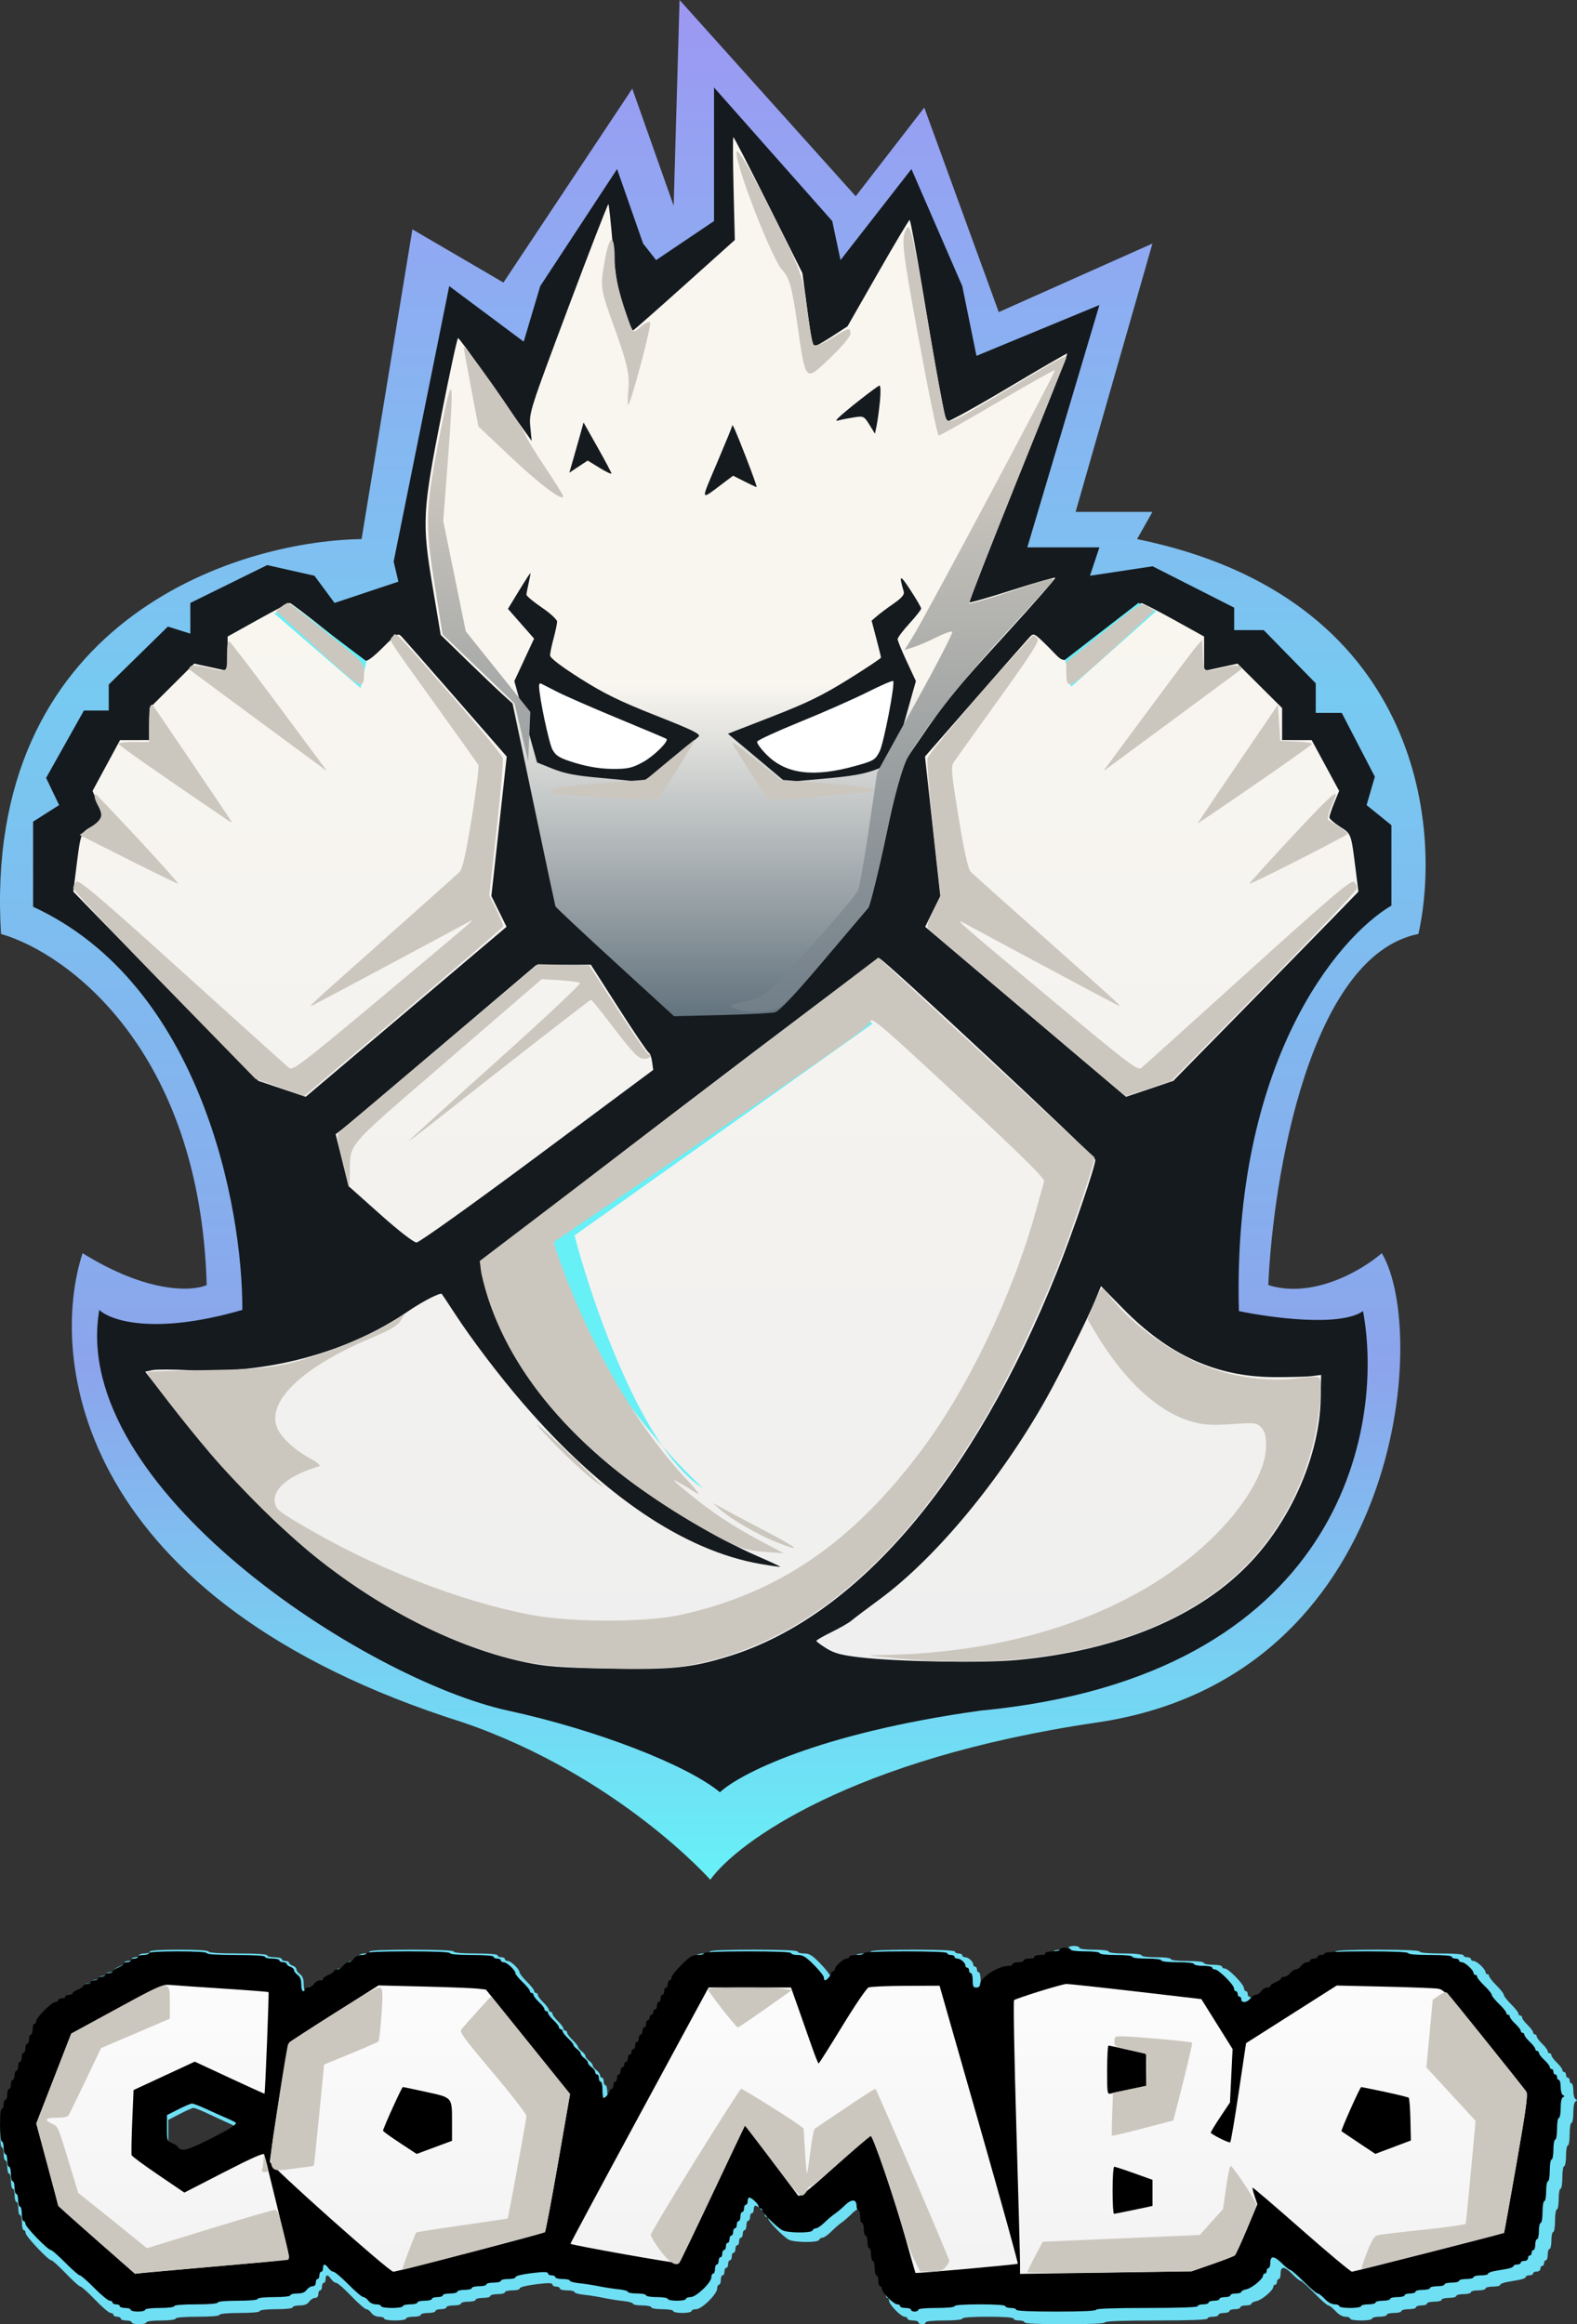 <svg width="667" height="983" viewBox="0 0 667 983" fill="none" xmlns="http://www.w3.org/2000/svg">
<rect x="0" y="0" width="667" height="983" fill="#333333" stroke="none"/>
<path fill-rule="evenodd" clip-rule="evenodd" d="M451.889 823.796C451.889 824.234 450.496 824.592 448.793 824.592C447.091 824.592 445.698 824.95 445.698 825.388C445.698 825.826 444.654 826.184 443.377 826.184C442.1 826.184 441.056 826.542 441.056 826.98C441.056 827.418 440.011 827.776 438.734 827.776C437.458 827.776 436.413 828.134 436.413 828.572C436.413 829.01 435.368 829.368 434.092 829.368C432.815 829.368 431.77 829.726 431.77 830.164C431.77 830.602 431.011 830.96 430.084 830.96C425.541 830.96 417.842 836.2 417.842 839.292C417.842 839.981 417.169 840.512 416.295 840.512C415.005 840.512 414.747 839.981 414.747 837.328C414.747 835.577 414.399 834.144 413.973 834.144C413.548 834.144 413.2 833.607 413.2 832.95C413.2 832.294 412.851 831.756 412.426 831.756C412 831.756 411.652 831.373 411.652 830.904C411.652 829.635 409.615 827.776 408.225 827.776C407.556 827.776 407.009 827.418 407.009 826.98C407.009 826.542 406.313 826.184 405.462 826.184C404.611 826.184 403.914 825.826 403.914 825.388C403.914 824.88 397.466 824.592 386.117 824.592C374.768 824.592 368.32 824.88 368.32 825.388C368.32 825.826 366.927 826.184 365.225 826.184C363.523 826.184 362.13 826.542 362.13 826.98C362.13 827.418 361.592 827.776 360.934 827.776C359.588 827.776 355.94 831.238 355.94 832.516C355.94 832.974 355.591 833.348 355.166 833.348C354.74 833.348 354.392 833.732 354.392 834.201C354.392 835.096 352.499 837.328 351.739 837.328C351.496 837.328 351.297 836.783 351.297 836.117C351.297 835.451 349.39 832.943 347.058 830.545C343.527 826.912 342.364 826.184 340.094 826.184C338.595 826.184 337.369 825.826 337.369 825.388C337.369 824.879 330.663 824.592 318.798 824.592C306.934 824.592 300.227 824.879 300.227 825.388C300.227 825.826 299.001 826.184 297.502 826.184C295.233 826.184 294.07 826.912 290.538 830.545C288.207 832.943 286.299 835.451 286.299 836.117C286.299 836.783 285.951 837.328 285.526 837.328C285.1 837.328 284.752 838.045 284.752 838.92C284.752 839.796 284.404 840.512 283.978 840.512C283.552 840.512 283.204 841.229 283.204 842.104C283.204 842.98 282.856 843.697 282.43 843.697C282.005 843.697 281.657 844.413 281.657 845.289C281.657 846.164 281.308 846.881 280.883 846.881C280.457 846.881 280.109 847.597 280.109 848.473C280.109 849.348 279.761 850.065 279.335 850.065C278.91 850.065 278.561 850.602 278.561 851.259C278.561 851.915 278.213 852.453 277.788 852.453C277.362 852.453 277.014 852.99 277.014 853.647C277.014 854.303 276.666 854.841 276.24 854.841C275.815 854.841 275.466 855.557 275.466 856.433C275.466 857.308 275.118 858.025 274.693 858.025C274.267 858.025 273.919 858.741 273.919 859.617C273.919 860.493 273.571 861.209 273.145 861.209C272.719 861.209 272.371 861.925 272.371 862.801C272.371 863.677 272.023 864.393 271.597 864.393C271.172 864.393 270.824 865.109 270.824 865.985C270.824 866.861 270.475 867.577 270.05 867.577C269.624 867.577 269.276 868.114 269.276 868.771C269.276 869.428 268.928 869.965 268.502 869.965C268.077 869.965 267.729 870.682 267.729 871.557C267.729 872.433 267.38 873.149 266.955 873.149C266.529 873.149 266.181 873.687 266.181 874.343C266.181 875 265.833 875.537 265.407 875.537C264.982 875.537 264.633 876.254 264.633 877.129C264.633 878.005 264.285 878.721 263.86 878.721C263.434 878.721 263.086 879.438 263.086 880.313C263.086 881.189 262.738 881.905 262.312 881.905C261.886 881.905 261.538 882.622 261.538 883.498C261.538 884.373 261.19 885.09 260.765 885.09C260.339 885.09 259.991 885.473 259.991 885.942C259.991 886.838 258.097 889.07 257.337 889.07C257.094 889.07 256.896 887.458 256.896 885.488C256.896 883.517 256.547 881.905 256.122 881.905C255.696 881.905 255.348 881.189 255.348 880.313C255.348 879.438 255 878.721 254.574 878.721C254.149 878.721 253.8 878.263 253.8 877.703C253.8 877.143 253.104 876.169 252.253 875.537C251.402 874.906 250.705 874.011 250.705 873.547C250.705 873.084 250.009 872.188 249.158 871.557C248.307 870.926 247.61 870.03 247.61 869.567C247.61 869.104 246.914 868.208 246.063 867.577C245.211 866.946 244.515 866.115 244.515 865.73C244.515 865.347 243.47 864.028 242.194 862.801C240.917 861.574 239.872 860.177 239.872 859.696C239.872 859.214 239.524 858.821 239.099 858.821C238.673 858.821 238.325 858.428 238.325 857.946C238.325 857.465 237.28 856.067 236.003 854.841C234.727 853.614 233.682 852.216 233.682 851.736C233.682 851.254 233.334 850.861 232.908 850.861C232.483 850.861 232.135 850.467 232.135 849.986C232.135 849.505 231.09 848.107 229.813 846.881C228.536 845.654 227.492 844.256 227.492 843.775C227.492 843.294 227.144 842.9 226.718 842.9C226.293 842.9 225.944 842.514 225.944 842.042C225.944 841.57 224.552 839.807 222.849 838.124C221.147 836.442 219.754 834.662 219.754 834.171C219.754 832.844 216.14 829.368 214.759 829.368C214.102 829.368 213.564 829.01 213.564 828.572C213.564 828.134 212.867 827.776 212.016 827.776C211.165 827.776 210.469 827.418 210.469 826.98C210.469 826.494 206.857 826.184 201.183 826.184C195.509 826.184 191.898 825.874 191.898 825.388C191.898 824.88 185.45 824.592 174.101 824.592C162.752 824.592 156.304 824.88 156.304 825.388C156.304 825.826 155.336 826.184 154.154 826.184C152.891 826.184 151.543 826.842 150.887 827.776C150.274 828.652 149.229 829.368 148.566 829.368C147.903 829.368 146.858 830.085 146.245 830.96C145.631 831.836 144.51 832.552 143.752 832.552C142.996 832.552 142.376 832.867 142.376 833.252C142.376 833.636 141.331 834.397 140.055 834.94C138.778 835.484 137.733 836.244 137.733 836.629C137.733 837.014 137.113 837.328 136.357 837.328C135.599 837.328 134.478 838.045 133.864 838.92C133.251 839.796 132.129 840.512 131.372 840.512C130.615 840.512 129.995 840.871 129.995 841.308C129.995 841.746 129.647 842.104 129.222 842.104C128.796 842.104 128.448 840.75 128.448 839.096C128.448 837.001 127.978 835.74 126.9 834.94C126.049 834.309 125.353 833.359 125.353 832.828C125.353 832.298 124.656 831.636 123.805 831.358C122.954 831.08 122.258 830.519 122.258 830.111C122.258 829.702 121.561 829.368 120.71 829.368C119.859 829.368 119.162 829.01 119.162 828.572C119.162 828.134 117.77 827.776 116.067 827.776C114.365 827.776 112.972 827.418 112.972 826.98C112.972 826.483 108.329 826.184 100.592 826.184C92.854 826.184 88.211 825.886 88.211 825.388C88.211 824.891 83.568 824.592 75.831 824.592C68.093 824.592 63.45 824.891 63.45 825.388C63.45 825.826 62.406 826.184 61.129 826.184C59.852 826.184 58.807 826.542 58.807 826.98C58.807 827.418 58.111 827.776 57.26 827.776C56.409 827.776 55.712 828.134 55.712 828.572C55.712 829.01 55.016 829.368 54.165 829.368C53.314 829.368 52.617 829.683 52.617 830.068C52.617 830.452 51.573 831.213 50.296 831.756C49.019 832.3 47.974 833.06 47.974 833.445C47.974 833.83 47.278 834.144 46.427 834.144C45.576 834.144 44.879 834.502 44.879 834.94C44.879 835.378 44.183 835.736 43.332 835.736C42.481 835.736 41.784 836.095 41.784 836.532C41.784 836.97 41.088 837.328 40.237 837.328C39.386 837.328 38.689 837.687 38.689 838.124C38.689 838.562 37.993 838.92 37.142 838.92C36.29 838.92 35.594 839.235 35.594 839.62C35.594 840.005 34.549 840.765 33.273 841.308C31.996 841.852 30.951 842.612 30.951 842.997C30.951 843.382 30.255 843.697 29.404 843.697C28.553 843.697 27.856 844.055 27.856 844.493C27.856 844.93 27.16 845.289 26.309 845.289C25.457 845.289 24.761 845.647 24.761 846.085C24.761 846.522 24.229 846.881 23.58 846.881C22.044 846.881 15.476 853.638 15.476 855.218C15.476 855.886 15.127 856.433 14.702 856.433C14.276 856.433 13.928 857.507 13.928 858.821C13.928 860.134 13.58 861.209 13.154 861.209C12.729 861.209 12.38 862.104 12.38 863.199C12.38 864.294 12.032 865.189 11.607 865.189C11.181 865.189 10.833 866.085 10.833 867.179C10.833 868.274 10.485 869.169 10.059 869.169C9.634 869.169 9.285 870.065 9.285 871.159C9.285 872.254 8.937 873.149 8.512 873.149C8.086 873.149 7.738 874.045 7.738 875.139C7.738 876.234 7.39 877.129 6.964 877.129C6.538 877.129 6.19 878.025 6.19 879.119C6.19 880.214 5.842 881.109 5.416 881.109C4.991 881.109 4.643 882.005 4.643 883.1C4.643 884.194 4.294 885.09 3.869 885.09C3.443 885.09 3.095 886.164 3.095 887.478C3.095 888.791 2.747 889.866 2.321 889.866C1.896 889.866 1.548 890.761 1.548 891.856C1.548 892.95 1.199 893.846 0.774 893.846C0.315 893.846 0 896.765 0 901.01C0 905.255 0.315 908.174 0.774 908.174C1.199 908.174 1.548 909.428 1.548 910.96C1.548 912.493 1.896 913.746 2.321 913.746C2.747 913.746 3.095 915 3.095 916.532C3.095 918.065 3.443 919.318 3.869 919.318C4.294 919.318 4.643 920.751 4.643 922.502C4.643 924.254 4.991 925.687 5.416 925.687C5.842 925.687 6.19 926.94 6.19 928.473C6.19 930.005 6.538 931.259 6.964 931.259C7.39 931.259 7.738 932.512 7.738 934.045C7.738 935.577 8.086 936.831 8.512 936.831C8.937 936.831 9.285 938.264 9.285 940.015C9.285 941.766 9.634 943.199 10.059 943.199C10.485 943.199 10.833 943.743 10.833 944.408C10.833 945.768 20.409 955.935 21.689 955.935C22.142 955.935 24.918 958.443 27.856 961.507C30.794 964.572 33.58 967.08 34.046 967.08C34.513 967.08 37.299 969.587 40.237 972.652C43.175 975.716 46.117 978.224 46.777 978.224C47.435 978.224 47.974 978.582 47.974 979.02C47.974 979.458 48.671 979.816 49.522 979.816C50.373 979.816 51.07 980.174 51.07 980.612C51.07 981.05 52.114 981.408 53.391 981.408C54.668 981.408 55.712 981.766 55.712 982.204C55.712 982.642 57.105 983 58.807 983C60.51 983 61.903 982.642 61.903 982.204C61.903 981.74 64.482 981.408 68.093 981.408C71.704 981.408 74.283 981.076 74.283 980.612C74.283 980.126 77.894 979.816 83.568 979.816C89.243 979.816 92.854 979.506 92.854 979.02C92.854 978.538 96.207 978.224 101.365 978.224C106.524 978.224 109.877 977.91 109.877 977.428C109.877 976.956 112.714 976.632 116.841 976.632C120.968 976.632 123.805 976.308 123.805 975.836C123.805 975.398 125.121 975.04 126.729 975.04C128.766 975.04 129.992 974.557 130.769 973.448C131.383 972.572 132.504 971.856 133.261 971.856C134.122 971.856 134.638 971.26 134.638 970.264C134.638 969.388 134.986 968.672 135.412 968.672C135.837 968.672 136.186 967.955 136.186 967.08C136.186 966.204 136.534 965.488 136.959 965.488C137.385 965.488 137.733 964.771 137.733 963.896C137.733 961.866 138.632 961.866 140.055 963.896C140.668 964.771 141.632 965.488 142.197 965.488C142.762 965.488 145.628 967.995 148.566 971.06C151.504 974.124 154.37 976.632 154.935 976.632C155.5 976.632 156.464 977.348 157.078 978.224C157.733 979.158 159.081 979.816 160.344 979.816C161.526 979.816 162.494 980.174 162.494 980.612C162.494 981.055 164.558 981.408 167.137 981.408C169.716 981.408 171.78 981.055 171.78 980.612C171.78 980.174 173.172 979.816 174.875 979.816C176.577 979.816 177.97 979.458 177.97 979.02C177.97 978.582 179.363 978.224 181.065 978.224C182.767 978.224 184.16 977.866 184.16 977.428C184.16 976.99 185.205 976.632 186.481 976.632C187.758 976.632 188.803 976.274 188.803 975.836C188.803 975.398 190.196 975.04 191.898 975.04C193.6 975.04 194.993 974.682 194.993 974.244C194.993 973.806 196.386 973.448 198.088 973.448C199.79 973.448 201.183 973.09 201.183 972.652C201.183 972.214 202.576 971.856 204.278 971.856C205.981 971.856 207.374 971.498 207.374 971.06C207.374 970.622 208.766 970.264 210.469 970.264C212.171 970.264 213.564 969.905 213.564 969.468C213.564 969.03 214.957 968.672 216.659 968.672C218.361 968.672 219.754 968.352 219.754 967.962C219.754 967.198 223.159 966.44 229.62 965.765C232.293 965.485 233.682 965.637 233.682 966.21C233.682 966.688 234.379 967.08 235.23 967.08C236.081 967.08 236.777 967.438 236.777 967.876C236.777 968.313 238.17 968.672 239.872 968.672C241.575 968.672 242.968 968.996 242.968 969.394C242.968 969.792 244.796 970.303 247.03 970.531C249.264 970.759 253.007 971.355 255.348 971.856C257.689 972.356 261.432 972.953 263.666 973.18C265.9 973.409 267.729 973.92 267.729 974.318C267.729 974.715 269.47 975.04 271.597 975.04C273.725 975.04 275.466 975.398 275.466 975.836C275.466 976.278 277.53 976.632 280.109 976.632C282.688 976.632 284.752 976.985 284.752 977.428C284.752 977.866 286.493 978.224 288.621 978.224C290.749 978.224 292.49 977.866 292.49 977.428C292.49 976.99 293.369 976.632 294.444 976.632C296.844 976.632 303.323 970.258 303.323 967.896C303.323 967.01 303.671 966.284 304.096 966.284C304.522 966.284 304.87 965.388 304.87 964.294C304.87 963.199 305.218 962.303 305.644 962.303C306.069 962.303 306.418 961.587 306.418 960.711C306.418 959.836 306.766 959.119 307.191 959.119C307.617 959.119 307.965 958.403 307.965 957.527C307.965 956.652 308.313 955.935 308.739 955.935C309.165 955.935 309.513 955.219 309.513 954.343C309.513 953.468 309.861 952.751 310.287 952.751C310.712 952.751 311.06 952.035 311.06 951.159C311.06 950.284 311.409 949.567 311.834 949.567C312.26 949.567 312.608 948.851 312.608 947.975C312.608 947.1 312.956 946.383 313.382 946.383C313.807 946.383 314.155 945.667 314.155 944.791C314.155 943.915 314.504 943.199 314.929 943.199C315.355 943.199 315.703 942.303 315.703 941.209C315.703 940.114 316.051 939.219 316.477 939.219C316.902 939.219 317.251 938.502 317.251 937.627C317.251 936.751 317.599 936.035 318.024 936.035C318.45 936.035 318.798 935.318 318.798 934.443C318.798 933.567 319.093 932.851 319.454 932.851C320.483 932.851 323.441 935.725 323.441 936.725C323.441 937.221 323.789 937.627 324.215 937.627C324.64 937.627 324.988 937.995 324.988 938.444C324.988 939.529 331.264 945.948 333.56 947.212C335.871 948.485 346.081 948.551 346.487 947.296C346.65 946.794 347.288 946.383 347.906 946.383C348.522 946.383 350.184 945.219 351.597 943.796C353.011 942.374 354.965 940.672 355.94 940.015C356.915 939.358 358.864 937.662 360.271 936.244C363.129 933.369 365.225 933.484 365.225 936.518C365.225 937.566 365.573 938.423 365.999 938.423C366.424 938.423 366.773 939.677 366.773 941.209C366.773 942.741 367.121 943.995 367.546 943.995C367.972 943.995 368.32 945.249 368.32 946.781C368.32 948.313 368.668 949.567 369.094 949.567C369.52 949.567 369.868 950.821 369.868 952.353C369.868 953.886 370.216 955.139 370.642 955.139C371.067 955.139 371.415 956.393 371.415 957.925C371.415 959.458 371.764 960.711 372.189 960.711C372.615 960.711 372.963 962.144 372.963 963.896C372.963 965.647 373.311 967.08 373.737 967.08C374.162 967.08 374.51 968.154 374.51 969.468C374.51 970.781 374.859 971.856 375.284 971.856C375.71 971.856 376.058 972.405 376.058 973.076C376.058 974.661 381.069 979.816 382.61 979.816C383.262 979.816 383.796 980.174 383.796 980.612C383.796 981.05 384.84 981.408 386.117 981.408C387.394 981.408 388.439 981.766 388.439 982.204C388.439 982.642 389.135 983 389.986 983C390.837 983 391.534 982.642 391.534 982.204C391.534 981.726 394.629 981.408 399.271 981.408C403.914 981.408 407.009 981.09 407.009 980.612C407.009 980.119 411.136 979.816 417.842 979.816C424.549 979.816 428.675 980.119 428.675 980.612C428.675 981.05 429.72 981.408 430.997 981.408C432.273 981.408 433.318 981.766 433.318 982.204C433.318 982.71 439.508 983 450.341 983C461.174 983 467.364 982.71 467.364 982.204C467.364 981.692 475.102 981.408 489.03 981.408C502.958 981.408 510.696 981.124 510.696 980.612C510.696 980.174 511.741 979.816 513.017 979.816C514.294 979.816 515.339 979.458 515.339 979.02C515.339 978.582 516.383 978.224 517.66 978.224C518.937 978.224 519.981 977.866 519.981 977.428C519.981 976.99 521.026 976.632 522.303 976.632C523.58 976.632 524.624 976.274 524.624 975.836C524.624 975.398 525.669 975.04 526.945 975.04C528.222 975.04 529.267 974.726 529.267 974.343C529.267 973.96 530.253 973.444 531.457 973.196C533.766 972.721 538.552 968.648 538.552 967.158C538.552 966.677 538.9 966.284 539.326 966.284C539.752 966.284 540.1 965.746 540.1 965.09C540.1 964.433 540.448 963.896 540.874 963.896C541.299 963.896 541.647 962.821 541.647 961.507C541.647 958.278 543.33 958.41 546.729 961.905C548.218 963.438 549.767 964.692 550.171 964.692C550.574 964.692 553.167 967.02 555.934 969.866C558.7 972.711 561.352 975.04 561.828 975.04C562.303 975.04 563.668 976.114 564.861 977.428C566.194 978.897 567.803 979.816 569.04 979.816C570.146 979.816 571.051 980.174 571.051 980.612C571.051 981.055 573.115 981.408 575.694 981.408C578.273 981.408 580.336 981.055 580.336 980.612C580.336 980.174 581.729 979.816 583.432 979.816C585.134 979.816 586.527 979.458 586.527 979.02C586.527 978.582 587.919 978.224 589.622 978.224C591.324 978.224 592.717 977.866 592.717 977.428C592.717 976.99 594.11 976.632 595.812 976.632C597.514 976.632 598.907 976.274 598.907 975.836C598.907 975.398 599.952 975.04 601.229 975.04C602.505 975.04 603.55 974.682 603.55 974.244C603.55 973.806 604.943 973.448 606.645 973.448C608.347 973.448 609.74 973.09 609.74 972.652C609.74 972.214 611.133 971.856 612.835 971.856C614.538 971.856 615.93 971.498 615.93 971.06C615.93 970.622 617.323 970.264 619.026 970.264C620.728 970.264 622.121 969.905 622.121 969.468C622.121 969.03 623.513 968.672 625.216 968.672C626.918 968.672 628.311 968.313 628.311 967.876C628.311 967.438 629.704 967.08 631.406 967.08C633.108 967.08 634.501 966.76 634.501 966.37C634.501 965.981 635.72 965.444 637.209 965.176C638.699 964.91 641.136 964.473 642.626 964.207C644.115 963.939 645.334 963.402 645.334 963.013C645.334 962.623 646.031 962.303 646.882 962.303C647.733 962.303 648.429 961.945 648.429 961.507C648.429 961.07 649.126 960.711 649.977 960.711C650.836 960.711 651.524 960.18 651.524 959.517C651.524 958.861 651.873 958.323 652.298 958.323C652.724 958.323 653.072 957.786 653.072 957.129C653.072 956.473 653.42 955.935 653.846 955.935C654.271 955.935 654.619 954.861 654.619 953.547C654.619 952.234 654.968 951.159 655.393 951.159C655.819 951.159 656.167 949.547 656.167 947.577C656.167 945.607 656.515 943.995 656.941 943.995C657.371 943.995 657.715 941.872 657.715 939.219C657.715 936.566 658.058 934.443 658.488 934.443C658.914 934.443 659.262 932.473 659.262 930.065C659.262 927.657 659.61 925.687 660.036 925.687C660.466 925.687 660.81 923.564 660.81 920.91C660.81 918.257 661.153 916.134 661.584 916.134C662.009 916.134 662.357 914.164 662.357 911.756C662.357 909.348 662.706 907.378 663.131 907.378C663.561 907.378 663.905 905.255 663.905 902.602C663.905 899.949 664.248 897.826 664.679 897.826C665.104 897.826 665.452 895.886 665.452 893.514C665.452 890.843 665.821 889.026 666.42 888.738C667.193 888.367 667.193 888.18 666.42 887.81C665.887 887.554 665.452 885.943 665.452 884.227C665.452 882.513 665.104 881.109 664.679 881.109C664.253 881.109 663.905 880.572 663.905 879.915C663.905 879.259 663.557 878.721 663.131 878.721C662.706 878.721 662.357 878.184 662.357 877.527C662.357 876.871 662.009 876.333 661.584 876.333C661.158 876.333 660.81 875.94 660.81 875.459C660.81 874.978 659.765 873.58 658.488 872.353C657.212 871.127 656.167 869.729 656.167 869.248C656.167 868.766 655.819 868.373 655.393 868.373C654.968 868.373 654.619 867.98 654.619 867.498C654.619 867.018 653.575 865.62 652.298 864.393C651.021 863.166 649.977 861.769 649.977 861.288C649.977 860.806 649.629 860.413 649.203 860.413C648.777 860.413 648.429 860.02 648.429 859.538C648.429 859.057 647.385 857.66 646.108 856.433C644.831 855.206 643.787 853.808 643.787 853.328C643.787 852.846 643.438 852.453 643.013 852.453C642.587 852.453 642.239 852.067 642.239 851.595C642.239 851.122 640.846 849.359 639.144 847.677C637.442 845.994 636.049 844.203 636.049 843.697C636.049 843.19 634.656 841.399 632.954 839.716C631.251 838.034 629.858 836.271 629.858 835.798C629.858 835.326 629.51 834.94 629.085 834.94C628.659 834.94 628.311 834.566 628.311 834.108C628.311 832.83 624.663 829.368 623.316 829.368C622.658 829.368 622.121 829.01 622.121 828.572C622.121 828.134 621.424 827.776 620.573 827.776C619.722 827.776 619.026 827.418 619.026 826.98C619.026 826.494 615.414 826.184 609.74 826.184C604.066 826.184 600.455 825.874 600.455 825.388C600.455 824.88 594.007 824.592 582.658 824.592C571.309 824.592 564.861 824.88 564.861 825.388C564.861 825.826 564.164 826.184 563.313 826.184C562.462 826.184 561.766 826.542 561.766 826.98C561.766 827.418 561.069 827.776 560.218 827.776C559.367 827.776 558.671 828.134 558.671 828.572C558.671 829.01 558.051 829.368 557.294 829.368C556.536 829.368 555.415 830.085 554.802 830.96C554.188 831.836 553.143 832.552 552.48 832.552C551.817 832.552 550.773 833.269 550.159 834.144C549.545 835.02 548.424 835.736 547.667 835.736C546.91 835.736 546.29 836.051 546.29 836.436C546.29 836.82 545.245 837.581 543.969 838.124C542.692 838.668 541.647 839.428 541.647 839.813C541.647 840.198 541.028 840.512 540.271 840.512C539.513 840.512 538.392 841.229 537.778 842.104C537.165 842.98 536.12 843.697 535.457 843.697C534.794 843.697 533.749 844.413 533.136 845.289C531.83 847.152 529.267 847.416 529.267 845.687C529.267 845.03 528.919 844.493 528.493 844.493C528.067 844.493 527.719 843.955 527.719 843.299C527.719 842.642 527.371 842.104 526.945 842.104C526.52 842.104 526.172 841.558 526.172 840.89C526.172 839.31 519.603 832.552 518.067 832.552C517.418 832.552 516.886 832.194 516.886 831.756C516.886 831.318 515.145 830.96 513.017 830.96C510.889 830.96 509.148 830.602 509.148 830.164C509.148 829.692 506.311 829.368 502.184 829.368C498.058 829.368 495.22 829.044 495.22 828.572C495.22 828.108 492.641 827.776 489.03 827.776C485.419 827.776 482.84 827.444 482.84 826.98C482.84 826.508 480.002 826.184 475.876 826.184C471.749 826.184 468.912 825.86 468.912 825.388C468.912 824.924 466.333 824.592 462.722 824.592C459.11 824.592 456.531 824.26 456.531 823.796C456.531 823.358 455.487 823 454.21 823C452.933 823 451.889 823.358 451.889 823.796ZM87.616 893.766C90.284 895.036 94.295 896.888 96.529 897.882C98.763 898.877 100.592 899.833 100.592 900.009C100.592 901.021 97.479 902.998 89.004 907.369C82.183 910.885 78.975 912.14 77.661 911.801C76.655 911.54 75.831 911.02 75.831 910.643C75.831 910.267 74.786 909.514 73.509 908.97C71.235 908.001 71.188 907.864 71.188 902.277V896.574L76.024 894.064C78.684 892.683 81.289 891.532 81.813 891.505C82.337 891.479 84.948 892.497 87.616 893.766Z" fill="#6FDFF4"/>
<path fill-rule="evenodd" clip-rule="evenodd" d="M448.249 824.531C448.249 824.952 446.867 825.297 445.178 825.297C443.49 825.297 442.108 825.641 442.108 826.062C442.108 826.483 441.072 826.828 439.806 826.828C438.539 826.828 437.503 827.172 437.503 827.593C437.503 828.014 436.467 828.359 435.2 828.359C433.934 828.359 432.898 828.703 432.898 829.124C432.898 829.545 431.861 829.89 430.595 829.89C429.328 829.89 428.292 830.234 428.292 830.656C428.292 831.077 427.539 831.421 426.62 831.421C422.114 831.421 414.476 836.46 414.476 839.434C414.476 840.097 413.809 840.608 412.941 840.608C411.662 840.608 411.406 840.097 411.406 837.545C411.406 835.861 411.061 834.483 410.639 834.483C410.217 834.483 409.871 833.967 409.871 833.335C409.871 832.703 409.526 832.187 409.104 832.187C408.681 832.187 408.336 831.818 408.336 831.367C408.336 830.146 406.315 828.359 404.937 828.359C404.273 828.359 403.731 828.014 403.731 827.593C403.731 827.172 403.04 826.828 402.196 826.828C401.351 826.828 400.661 826.483 400.661 826.062C400.661 825.574 394.265 825.297 383.007 825.297C371.749 825.297 365.353 825.574 365.353 826.062C365.353 826.483 363.972 826.828 362.283 826.828C360.594 826.828 359.213 827.172 359.213 827.593C359.213 828.014 358.679 828.359 358.027 828.359C356.691 828.359 353.073 831.688 353.073 832.918C353.073 833.358 352.727 833.718 352.305 833.718C351.883 833.718 351.537 834.087 351.537 834.538C351.537 835.399 349.659 837.545 348.905 837.545C348.664 837.545 348.467 837.021 348.467 836.38C348.467 835.74 346.575 833.328 344.263 831.021C340.759 827.528 339.606 826.828 337.355 826.828C335.868 826.828 334.651 826.483 334.651 826.062C334.651 825.573 327.999 825.297 316.23 825.297C304.461 825.297 297.809 825.573 297.809 826.062C297.809 826.483 296.592 826.828 295.106 826.828C292.854 826.828 291.701 827.528 288.198 831.021C285.885 833.328 283.993 835.74 283.993 836.38C283.993 837.021 283.648 837.545 283.226 837.545C282.803 837.545 282.458 838.234 282.458 839.077C282.458 839.919 282.113 840.608 281.69 840.608C281.268 840.608 280.923 841.297 280.923 842.139C280.923 842.981 280.578 843.67 280.155 843.67C279.733 843.67 279.388 844.359 279.388 845.201C279.388 846.043 279.042 846.732 278.62 846.732C278.198 846.732 277.853 847.421 277.853 848.263C277.853 849.105 277.507 849.794 277.085 849.794C276.663 849.794 276.318 850.311 276.318 850.943C276.318 851.574 275.972 852.091 275.55 852.091C275.128 852.091 274.783 852.608 274.783 853.239C274.783 853.871 274.437 854.388 274.015 854.388C273.593 854.388 273.247 855.077 273.247 855.919C273.247 856.761 272.902 857.45 272.48 857.45C272.058 857.45 271.712 858.139 271.712 858.981C271.712 859.823 271.367 860.512 270.945 860.512C270.523 860.512 270.177 861.201 270.177 862.043C270.177 862.885 269.832 863.574 269.41 863.574C268.988 863.574 268.642 864.263 268.642 865.105C268.642 865.947 268.297 866.636 267.875 866.636C267.452 866.636 267.107 867.153 267.107 867.785C267.107 868.416 266.762 868.933 266.339 868.933C265.917 868.933 265.572 869.622 265.572 870.464C265.572 871.306 265.227 871.995 264.804 871.995C264.382 871.995 264.037 872.512 264.037 873.144C264.037 873.775 263.691 874.292 263.269 874.292C262.847 874.292 262.502 874.981 262.502 875.823C262.502 876.665 262.156 877.354 261.734 877.354C261.312 877.354 260.967 878.043 260.967 878.885C260.967 879.727 260.621 880.416 260.199 880.416C259.777 880.416 259.432 881.105 259.432 881.947C259.432 882.789 259.086 883.478 258.664 883.478C258.242 883.478 257.896 883.847 257.896 884.298C257.896 885.16 256.018 887.306 255.265 887.306C255.024 887.306 254.826 885.756 254.826 883.861C254.826 881.967 254.481 880.416 254.059 880.416C253.637 880.416 253.291 879.727 253.291 878.885C253.291 878.043 252.946 877.354 252.524 877.354C252.101 877.354 251.756 876.913 251.756 876.375C251.756 875.836 251.065 874.899 250.221 874.292C249.377 873.685 248.686 872.824 248.686 872.378C248.686 871.932 247.995 871.071 247.151 870.464C246.306 869.857 245.616 868.996 245.616 868.55C245.616 868.105 244.925 867.243 244.081 866.636C243.236 866.029 242.545 865.23 242.545 864.86C242.545 864.491 241.509 863.223 240.243 862.043C238.976 860.863 237.94 859.519 237.94 859.057C237.94 858.593 237.595 858.215 237.173 858.215C236.75 858.215 236.405 857.837 236.405 857.374C236.405 856.912 235.369 855.567 234.102 854.388C232.836 853.208 231.8 851.864 231.8 851.401C231.8 850.938 231.454 850.56 231.032 850.56C230.61 850.56 230.265 850.182 230.265 849.718C230.265 849.256 229.228 847.912 227.962 846.732C226.696 845.552 225.659 844.208 225.659 843.746C225.659 843.282 225.314 842.904 224.892 842.904C224.47 842.904 224.124 842.533 224.124 842.079C224.124 841.624 222.743 839.929 221.054 838.311C219.365 836.693 217.984 834.982 217.984 834.509C217.984 833.232 214.399 829.89 213.029 829.89C212.377 829.89 211.844 829.545 211.844 829.124C211.844 828.703 211.153 828.359 210.308 828.359C209.464 828.359 208.773 828.014 208.773 827.593C208.773 827.126 205.191 826.828 199.563 826.828C193.934 826.828 190.352 826.53 190.352 826.062C190.352 825.574 183.956 825.297 172.699 825.297C161.441 825.297 155.045 825.574 155.045 826.062C155.045 826.483 154.085 826.828 152.912 826.828C151.659 826.828 150.322 827.46 149.672 828.359C149.063 829.201 148.027 829.89 147.369 829.89C146.712 829.89 145.675 830.579 145.067 831.421C144.458 832.263 143.346 832.952 142.594 832.952C141.844 832.952 141.229 833.255 141.229 833.625C141.229 833.995 140.193 834.726 138.926 835.249C137.66 835.772 136.624 836.503 136.624 836.873C136.624 837.243 136.009 837.545 135.258 837.545C134.507 837.545 133.395 838.234 132.786 839.077C132.177 839.919 131.065 840.608 130.314 840.608C129.563 840.608 128.948 840.952 128.948 841.373C128.948 841.794 128.603 842.139 128.181 842.139C127.759 842.139 127.413 840.837 127.413 839.246C127.413 837.231 126.947 836.017 125.878 835.249C125.034 834.642 124.343 833.728 124.343 833.218C124.343 832.707 123.652 832.071 122.808 831.804C121.964 831.537 121.273 830.997 121.273 830.604C121.273 830.211 120.582 829.89 119.738 829.89C118.893 829.89 118.203 829.545 118.203 829.124C118.203 828.703 116.821 828.359 115.132 828.359C113.444 828.359 112.062 828.014 112.062 827.593C112.062 827.115 107.457 826.828 99.781 826.828C92.106 826.828 87.501 826.541 87.501 826.062C87.501 825.584 82.895 825.297 75.22 825.297C67.544 825.297 62.939 825.584 62.939 826.062C62.939 826.483 61.903 826.828 60.636 826.828C59.37 826.828 58.334 827.172 58.334 827.593C58.334 828.014 57.643 828.359 56.799 828.359C55.954 828.359 55.264 828.703 55.264 829.124C55.264 829.545 54.573 829.89 53.728 829.89C52.884 829.89 52.193 830.192 52.193 830.563C52.193 830.933 51.157 831.664 49.891 832.187C48.624 832.709 47.588 833.441 47.588 833.81C47.588 834.181 46.897 834.483 46.053 834.483C45.209 834.483 44.518 834.828 44.518 835.249C44.518 835.67 43.827 836.014 42.983 836.014C42.138 836.014 41.448 836.359 41.448 836.78C41.448 837.201 40.757 837.545 39.913 837.545C39.068 837.545 38.377 837.89 38.377 838.311C38.377 838.732 37.687 839.077 36.842 839.077C35.998 839.077 35.307 839.379 35.307 839.749C35.307 840.119 34.271 840.85 33.005 841.373C31.738 841.896 30.702 842.627 30.702 842.997C30.702 843.367 30.011 843.67 29.167 843.67C28.323 843.67 27.632 844.014 27.632 844.435C27.632 844.856 26.941 845.201 26.097 845.201C25.252 845.201 24.562 845.545 24.562 845.967C24.562 846.388 24.034 846.732 23.39 846.732C21.867 846.732 15.351 853.231 15.351 854.75C15.351 855.393 15.006 855.919 14.583 855.919C14.161 855.919 13.816 856.952 13.816 858.215C13.816 859.478 13.47 860.512 13.048 860.512C12.626 860.512 12.281 861.373 12.281 862.426C12.281 863.478 11.935 864.34 11.513 864.34C11.091 864.34 10.746 865.201 10.746 866.254C10.746 867.306 10.4 868.167 9.978 868.167C9.556 868.167 9.211 869.029 9.211 870.081C9.211 871.134 8.865 871.995 8.443 871.995C8.021 871.995 7.675 872.856 7.675 873.909C7.675 874.962 7.33 875.823 6.908 875.823C6.486 875.823 6.14 876.684 6.14 877.737C6.14 878.789 5.795 879.651 5.373 879.651C4.951 879.651 4.605 880.512 4.605 881.565C4.605 882.617 4.26 883.478 3.838 883.478C3.416 883.478 3.07 884.512 3.07 885.775C3.07 887.038 2.725 888.072 2.303 888.072C1.88 888.072 1.535 888.933 1.535 889.986C1.535 891.038 1.19 891.9 0.768 891.9C0.312 891.9 0 894.707 0 898.789C0 902.872 0.312 905.679 0.768 905.679C1.19 905.679 1.535 906.885 1.535 908.359C1.535 909.833 1.88 911.038 2.303 911.038C2.725 911.038 3.07 912.244 3.07 913.718C3.07 915.191 3.416 916.397 3.838 916.397C4.26 916.397 4.605 917.775 4.605 919.459C4.605 921.144 4.951 922.522 5.373 922.522C5.795 922.522 6.14 923.727 6.14 925.201C6.14 926.675 6.486 927.88 6.908 927.88C7.33 927.88 7.675 929.086 7.675 930.56C7.675 932.033 8.021 933.239 8.443 933.239C8.865 933.239 9.211 934.617 9.211 936.301C9.211 937.986 9.556 939.364 9.978 939.364C10.4 939.364 10.746 939.887 10.746 940.527C10.746 941.834 20.244 951.612 21.514 951.612C21.964 951.612 24.717 954.024 27.632 956.971C30.546 959.919 33.309 962.33 33.772 962.33C34.235 962.33 36.998 964.742 39.913 967.689C42.827 970.636 45.746 973.048 46.4 973.048C47.053 973.048 47.588 973.392 47.588 973.813C47.588 974.234 48.279 974.579 49.123 974.579C49.967 974.579 50.658 974.923 50.658 975.345C50.658 975.766 51.694 976.11 52.961 976.11C54.227 976.11 55.264 976.455 55.264 976.876C55.264 977.297 56.645 977.641 58.334 977.641C60.022 977.641 61.404 977.297 61.404 976.876C61.404 976.429 63.962 976.11 67.544 976.11C71.126 976.11 73.685 975.791 73.685 975.345C73.685 974.877 77.267 974.579 82.895 974.579C88.524 974.579 92.106 974.281 92.106 973.813C92.106 973.349 95.432 973.048 100.549 973.048C105.666 973.048 108.992 972.746 108.992 972.282C108.992 971.828 111.807 971.517 115.9 971.517C119.993 971.517 122.808 971.205 122.808 970.751C122.808 970.33 124.113 969.986 125.708 969.986C127.729 969.986 128.945 969.521 129.716 968.455C130.324 967.612 131.437 966.923 132.188 966.923C133.042 966.923 133.554 966.35 133.554 965.392C133.554 964.55 133.899 963.861 134.321 963.861C134.743 963.861 135.089 963.172 135.089 962.33C135.089 961.488 135.434 960.799 135.856 960.799C136.278 960.799 136.624 960.11 136.624 959.268C136.624 957.316 137.516 957.316 138.926 959.268C139.535 960.11 140.491 960.799 141.052 960.799C141.612 960.799 144.455 963.211 147.369 966.158C150.284 969.105 153.127 971.517 153.687 971.517C154.247 971.517 155.204 972.206 155.812 973.048C156.463 973.947 157.8 974.579 159.052 974.579C160.225 974.579 161.185 974.923 161.185 975.345C161.185 975.77 163.232 976.11 165.791 976.11C168.349 976.11 170.396 975.77 170.396 975.345C170.396 974.923 171.777 974.579 173.466 974.579C175.155 974.579 176.536 974.234 176.536 973.813C176.536 973.392 177.918 973.048 179.606 973.048C181.295 973.048 182.677 972.703 182.677 972.282C182.677 971.861 183.713 971.517 184.979 971.517C186.246 971.517 187.282 971.172 187.282 970.751C187.282 970.33 188.664 969.986 190.352 969.986C192.041 969.986 193.422 969.641 193.422 969.22C193.422 968.799 194.804 968.455 196.493 968.455C198.181 968.455 199.563 968.11 199.563 967.689C199.563 967.268 200.944 966.923 202.633 966.923C204.322 966.923 205.703 966.579 205.703 966.158C205.703 965.737 207.085 965.392 208.773 965.392C210.462 965.392 211.844 965.048 211.844 964.627C211.844 964.206 213.225 963.861 214.914 963.861C216.602 963.861 217.984 963.554 217.984 963.179C217.984 962.444 221.362 961.715 227.77 961.065C230.422 960.797 231.8 960.943 231.8 961.493C231.8 961.953 232.491 962.33 233.335 962.33C234.179 962.33 234.87 962.675 234.87 963.096C234.87 963.517 236.252 963.861 237.94 963.861C239.629 963.861 241.01 964.174 241.01 964.556C241.01 964.938 242.824 965.43 245.04 965.65C247.256 965.869 250.969 966.442 253.291 966.923C255.613 967.405 259.326 967.978 261.542 968.197C263.758 968.417 265.572 968.909 265.572 969.291C265.572 969.673 267.299 969.986 269.41 969.986C271.52 969.986 273.247 970.33 273.247 970.751C273.247 971.177 275.294 971.517 277.853 971.517C280.411 971.517 282.458 971.857 282.458 972.282C282.458 972.703 284.185 973.048 286.296 973.048C288.407 973.048 290.133 972.703 290.133 972.282C290.133 971.861 291.006 971.517 292.072 971.517C294.453 971.517 300.879 965.387 300.879 963.116C300.879 962.263 301.225 961.565 301.647 961.565C302.069 961.565 302.414 960.703 302.414 959.651C302.414 958.598 302.76 957.737 303.182 957.737C303.604 957.737 303.949 957.048 303.949 956.206C303.949 955.364 304.295 954.675 304.717 954.675C305.139 954.675 305.484 953.986 305.484 953.144C305.484 952.301 305.83 951.612 306.252 951.612C306.674 951.612 307.02 950.923 307.02 950.081C307.02 949.239 307.365 948.55 307.787 948.55C308.209 948.55 308.555 947.861 308.555 947.019C308.555 946.177 308.9 945.488 309.322 945.488C309.744 945.488 310.09 944.799 310.09 943.957C310.09 943.115 310.435 942.426 310.857 942.426C311.279 942.426 311.625 941.737 311.625 940.895C311.625 940.053 311.97 939.364 312.392 939.364C312.815 939.364 313.16 938.502 313.16 937.45C313.16 936.397 313.505 935.536 313.928 935.536C314.35 935.536 314.695 934.847 314.695 934.005C314.695 933.163 315.04 932.474 315.463 932.474C315.885 932.474 316.23 931.785 316.23 930.943C316.23 930.1 316.523 929.411 316.88 929.411C317.901 929.411 320.835 932.176 320.835 933.137C320.835 933.614 321.181 934.005 321.603 934.005C322.025 934.005 322.371 934.358 322.371 934.79C322.371 935.834 328.595 942.007 330.873 943.223C333.165 944.447 343.293 944.511 343.696 943.304C343.858 942.821 344.491 942.426 345.103 942.426C345.715 942.426 347.363 941.306 348.765 939.938C350.167 938.57 352.105 936.933 353.073 936.301C354.04 935.67 355.973 934.038 357.369 932.675C360.204 929.91 362.283 930.021 362.283 932.938C362.283 933.946 362.628 934.77 363.051 934.77C363.473 934.77 363.818 935.976 363.818 937.45C363.818 938.923 364.164 940.129 364.586 940.129C365.008 940.129 365.353 941.335 365.353 942.809C365.353 944.282 365.699 945.488 366.121 945.488C366.543 945.488 366.888 946.694 366.888 948.167C366.888 949.641 367.234 950.847 367.656 950.847C368.078 950.847 368.423 952.053 368.423 953.526C368.423 955 368.769 956.206 369.191 956.206C369.613 956.206 369.959 957.584 369.959 959.268C369.959 960.952 370.304 962.33 370.726 962.33C371.148 962.33 371.494 963.364 371.494 964.627C371.494 965.89 371.839 966.923 372.261 966.923C372.683 966.923 373.029 967.452 373.029 968.097C373.029 969.621 377.999 974.579 379.528 974.579C380.175 974.579 380.704 974.923 380.704 975.345C380.704 975.766 381.74 976.11 383.007 976.11C384.273 976.11 385.31 976.455 385.31 976.876C385.31 977.297 386 977.641 386.845 977.641C387.689 977.641 388.38 977.297 388.38 976.876C388.38 976.416 391.45 976.11 396.055 976.11C400.661 976.11 403.731 975.804 403.731 975.345C403.731 974.871 407.824 974.579 414.476 974.579C421.129 974.579 425.222 974.871 425.222 975.345C425.222 975.766 426.258 976.11 427.525 976.11C428.791 976.11 429.827 976.455 429.827 976.876C429.827 977.362 435.968 977.641 446.713 977.641C457.459 977.641 463.6 977.362 463.6 976.876C463.6 976.383 471.275 976.11 485.091 976.11C498.907 976.11 506.582 975.837 506.582 975.345C506.582 974.923 507.618 974.579 508.885 974.579C510.151 974.579 511.188 974.234 511.188 973.813C511.188 973.392 512.224 973.048 513.49 973.048C514.757 973.048 515.793 972.703 515.793 972.282C515.793 971.861 516.829 971.517 518.096 971.517C519.362 971.517 520.398 971.172 520.398 970.751C520.398 970.33 521.434 969.986 522.701 969.986C523.967 969.986 525.003 969.684 525.003 969.316C525.003 968.948 525.981 968.451 527.176 968.213C529.466 967.756 534.214 963.838 534.214 962.406C534.214 961.943 534.559 961.565 534.982 961.565C535.404 961.565 535.749 961.048 535.749 960.416C535.749 959.785 536.095 959.268 536.517 959.268C536.939 959.268 537.284 958.234 537.284 956.971C537.284 953.865 538.954 953.993 542.325 957.354C543.802 958.828 545.338 960.033 545.739 960.033C546.139 960.033 548.712 962.273 551.456 965.01C554.199 967.746 556.831 969.986 557.302 969.986C557.774 969.986 559.128 971.019 560.311 972.282C561.633 973.695 563.23 974.579 564.456 974.579C565.554 974.579 566.451 974.923 566.451 975.345C566.451 975.77 568.498 976.11 571.056 976.11C573.615 976.11 575.662 975.77 575.662 975.345C575.662 974.923 577.043 974.579 578.732 974.579C580.42 974.579 581.802 974.234 581.802 973.813C581.802 973.392 583.184 973.048 584.872 973.048C586.561 973.048 587.942 972.703 587.942 972.282C587.942 971.861 589.324 971.517 591.013 971.517C592.701 971.517 594.083 971.172 594.083 970.751C594.083 970.33 595.119 969.986 596.386 969.986C597.652 969.986 598.688 969.641 598.688 969.22C598.688 968.799 600.07 968.455 601.758 968.455C603.447 968.455 604.829 968.11 604.829 967.689C604.829 967.268 606.21 966.923 607.899 966.923C609.587 966.923 610.969 966.579 610.969 966.158C610.969 965.737 612.351 965.392 614.039 965.392C615.728 965.392 617.109 965.048 617.109 964.627C617.109 964.206 618.491 963.861 620.18 963.861C621.868 963.861 623.25 963.517 623.25 963.096C623.25 962.675 624.631 962.33 626.32 962.33C628.009 962.33 629.39 962.023 629.39 961.648C629.39 961.274 630.599 960.757 632.077 960.5C633.554 960.243 635.972 959.824 637.449 959.567C638.927 959.31 640.136 958.793 640.136 958.419C640.136 958.044 640.827 957.737 641.671 957.737C642.515 957.737 643.206 957.392 643.206 956.971C643.206 956.55 643.897 956.206 644.741 956.206C645.594 956.206 646.276 955.695 646.276 955.057C646.276 954.426 646.622 953.909 647.044 953.909C647.466 953.909 647.811 953.392 647.811 952.761C647.811 952.129 648.157 951.612 648.579 951.612C649.001 951.612 649.346 950.579 649.346 949.316C649.346 948.053 649.692 947.019 650.114 947.019C650.536 947.019 650.881 945.469 650.881 943.574C650.881 941.679 651.227 940.129 651.649 940.129C652.076 940.129 652.417 938.087 652.417 935.536C652.417 932.984 652.757 930.943 653.184 930.943C653.606 930.943 653.952 929.048 653.952 926.732C653.952 924.416 654.297 922.522 654.719 922.522C655.146 922.522 655.487 920.48 655.487 917.928C655.487 915.377 655.828 913.335 656.254 913.335C656.676 913.335 657.022 911.44 657.022 909.124C657.022 906.809 657.367 904.914 657.789 904.914C658.216 904.914 658.557 902.872 658.557 900.321C658.557 897.769 658.898 895.727 659.325 895.727C659.747 895.727 660.092 893.862 660.092 891.58C660.092 889.012 660.457 887.264 661.052 886.987C661.819 886.63 661.819 886.451 661.052 886.094C660.523 885.849 660.092 884.299 660.092 882.649C660.092 881 659.747 879.651 659.325 879.651C658.902 879.651 658.557 879.134 658.557 878.502C658.557 877.871 658.212 877.354 657.789 877.354C657.367 877.354 657.022 876.837 657.022 876.206C657.022 875.574 656.676 875.057 656.254 875.057C655.832 875.057 655.487 874.679 655.487 874.216C655.487 873.754 654.451 872.409 653.184 871.23C651.918 870.05 650.881 868.706 650.881 868.243C650.881 867.78 650.536 867.402 650.114 867.402C649.692 867.402 649.346 867.024 649.346 866.561C649.346 866.098 648.31 864.754 647.044 863.574C645.777 862.394 644.741 861.05 644.741 860.588C644.741 860.125 644.396 859.746 643.974 859.746C643.551 859.746 643.206 859.368 643.206 858.905C643.206 858.443 642.17 857.098 640.903 855.919C639.637 854.739 638.601 853.395 638.601 852.932C638.601 852.469 638.255 852.091 637.833 852.091C637.411 852.091 637.066 851.72 637.066 851.266C637.066 850.811 635.684 849.116 633.995 847.498C632.307 845.879 630.925 844.157 630.925 843.67C630.925 843.183 629.544 841.46 627.855 839.842C626.166 838.224 624.785 836.529 624.785 836.074C624.785 835.62 624.439 835.249 624.017 835.249C623.595 835.249 623.25 834.889 623.25 834.449C623.25 833.219 619.631 829.89 618.295 829.89C617.643 829.89 617.109 829.545 617.109 829.124C617.109 828.703 616.419 828.359 615.574 828.359C614.73 828.359 614.039 828.014 614.039 827.593C614.039 827.126 610.457 826.828 604.829 826.828C599.2 826.828 595.618 826.53 595.618 826.062C595.618 825.574 589.222 825.297 577.964 825.297C566.707 825.297 560.311 825.574 560.311 826.062C560.311 826.483 559.62 826.828 558.776 826.828C557.931 826.828 557.241 827.172 557.241 827.593C557.241 828.014 556.55 828.359 555.705 828.359C554.861 828.359 554.17 828.703 554.17 829.124C554.17 829.545 553.556 829.89 552.805 829.89C552.053 829.89 550.941 830.579 550.333 831.421C549.724 832.263 548.688 832.952 548.03 832.952C547.372 832.952 546.336 833.641 545.727 834.483C545.119 835.325 544.006 836.014 543.255 836.014C542.504 836.014 541.89 836.317 541.89 836.687C541.89 837.057 540.853 837.788 539.587 838.311C538.32 838.834 537.284 839.565 537.284 839.935C537.284 840.305 536.669 840.608 535.919 840.608C535.167 840.608 534.055 841.297 533.446 842.139C532.838 842.981 531.802 843.67 531.144 843.67C530.486 843.67 529.45 844.359 528.841 845.201C527.546 846.993 525.003 847.247 525.003 845.584C525.003 844.952 524.658 844.435 524.236 844.435C523.814 844.435 523.468 843.919 523.468 843.287C523.468 842.656 523.123 842.139 522.701 842.139C522.279 842.139 521.933 841.613 521.933 840.971C521.933 839.451 515.418 832.952 513.894 832.952C513.25 832.952 512.723 832.608 512.723 832.187C512.723 831.766 510.996 831.421 508.885 831.421C506.774 831.421 505.047 831.077 505.047 830.656C505.047 830.202 502.233 829.89 498.139 829.89C494.046 829.89 491.231 829.578 491.231 829.124C491.231 828.678 488.673 828.359 485.091 828.359C481.509 828.359 478.951 828.04 478.951 827.593C478.951 827.139 476.136 826.828 472.043 826.828C467.949 826.828 465.135 826.516 465.135 826.062C465.135 825.616 462.576 825.297 458.994 825.297C455.412 825.297 452.854 824.977 452.854 824.531C452.854 824.11 451.818 823.766 450.551 823.766C449.285 823.766 448.249 824.11 448.249 824.531ZM86.91 891.823C89.557 893.044 93.535 894.825 95.752 895.782C97.968 896.738 99.781 897.658 99.781 897.826C99.781 898.8 96.694 900.701 88.287 904.905C81.521 908.287 78.338 909.493 77.036 909.167C76.037 908.917 75.22 908.416 75.22 908.054C75.22 907.692 74.184 906.968 72.917 906.445C70.661 905.513 70.615 905.382 70.615 900.008V894.523L75.412 892.109C78.05 890.781 80.634 889.674 81.154 889.649C81.673 889.624 84.264 890.602 86.91 891.823Z" fill="black"/>
<path fill-rule="evenodd" clip-rule="evenodd" d="M49.387 849.634L30.134 860.109L15.351 898.128L19.991 915.349C22.543 924.821 24.631 932.7 24.631 932.859C24.631 933.019 31.931 939.554 40.853 947.383L57.074 961.617L62.152 961.127C64.945 960.856 79.664 959.542 94.861 958.205C121.318 955.879 122.482 955.711 122.238 954.258C121.884 952.162 112.205 912.405 111.744 911.158C111.481 910.445 106.454 912.676 94.673 918.733L77.975 927.318L66.981 919.848C60.933 915.74 55.847 911.986 55.676 911.507C55.507 911.027 55.618 904.631 55.926 897.292L56.484 883.948L82.38 871.936L97.064 878.769C105.14 882.527 111.805 885.549 111.876 885.486C112.164 885.228 113.84 842.802 113.572 842.541C113.413 842.384 104.82 841.711 94.478 841.045C84.135 840.379 74.09 839.682 72.156 839.497C68.832 839.178 67.59 839.731 49.387 849.634ZM439.491 842.25C434.003 843.96 429.239 845.609 428.905 845.914C428.571 846.22 429.002 870.364 429.864 899.569C430.726 928.774 431.432 954.699 431.432 957.181V961.694L503.965 960.624L512.792 957.565C517.647 955.883 521.929 954.214 522.308 953.855C522.687 953.496 524.98 948.485 527.404 942.719L531.812 932.234L530.659 928.857C530.024 927 529.63 925.364 529.784 925.221C529.937 925.078 539.215 933.019 550.402 942.866C561.589 952.714 571.23 960.773 571.827 960.775C572.658 960.778 635.435 944.749 636.137 944.355C636.221 944.307 638.58 931.19 641.378 915.204C645.42 892.122 646.285 885.846 645.583 884.72C645.097 883.94 637.099 873.89 627.811 862.385C612.084 842.908 610.727 841.44 608.101 841.063C606.55 840.84 596.301 840.451 585.325 840.2L565.369 839.743L527.029 864.115L523.94 884.825C522.241 896.216 520.619 905.766 520.336 906.048C519.941 906.44 514.141 903.651 512.096 902.086C511.924 901.954 513.684 899 516.006 895.52L520.227 889.192L521.328 866.609L508.11 845.474L480.324 842.243C465.043 840.466 451.848 839.041 451.004 839.077C450.16 839.113 444.979 840.541 439.491 842.25ZM141.682 851.329C131.55 857.726 122.858 863.352 122.365 863.831C121.692 864.485 115.016 905.62 114.18 914.269C114.036 915.752 164.561 960.779 166.369 960.779C167.958 960.779 229.872 944.626 230.479 944.053C230.769 943.778 233.274 930.524 236.046 914.599L241.085 885.643L205.528 841.463L202.004 841.052C200.066 840.825 189.846 840.428 179.292 840.169L160.103 839.698L141.682 851.329ZM367.341 840.567C366.497 840.923 361.489 848.298 356.212 856.955C350.935 865.612 346.445 872.704 346.234 872.714C346.023 872.725 344.682 869.376 343.256 865.273C341.829 861.169 339.29 853.937 337.611 849.2L334.561 840.588H299.693L270.391 894.692C254.276 924.449 241.174 948.873 241.277 948.967C241.974 949.608 286.828 957.561 287.265 957.121C287.569 956.817 293.909 943.65 301.354 927.86C308.8 912.071 314.966 899.079 315.057 898.988C315.182 898.864 327.931 915.635 337.471 928.474C338.151 929.391 340.957 927.217 352.962 916.478C361.026 909.264 367.929 903.363 368.305 903.363C369.289 903.363 378.478 930.44 383.114 946.999C385.294 954.789 387.127 961.218 387.188 961.287C387.453 961.59 430.109 957.76 430.469 957.401C430.69 957.18 423.338 930.635 414.131 898.411L397.392 839.822L383.134 839.87C375.292 839.897 368.186 840.21 367.341 840.567ZM477.101 866.904L484.776 868.65V882.191L478.252 883.573C474.664 884.333 470.95 885.142 470.001 885.37C468.275 885.784 468.274 885.78 468.274 875.435C468.274 869.743 468.533 865.102 468.85 865.122C469.167 865.143 472.879 865.944 477.101 866.904ZM180.333 884.758C191.526 887.227 191.189 886.818 191.189 897.933V905.418L176.228 910.972L169.125 906.301C165.218 903.732 162.017 901.417 162.01 901.156C161.986 900.221 169.93 882.693 170.384 882.679C170.64 882.671 175.116 883.607 180.333 884.758ZM585.709 884.71C590.986 885.836 595.537 886.962 595.824 887.213C596.111 887.464 596.435 891.631 596.544 896.473L596.743 905.277L581.703 910.945L574.688 906.276C570.828 903.707 567.543 901.499 567.385 901.369C567.019 901.067 575.218 882.709 575.731 882.683C575.942 882.672 580.432 883.585 585.709 884.71ZM479.73 919.148L487.463 921.917V932.964L479.595 934.63C475.268 935.547 471.469 936.293 471.152 936.289C470.835 936.284 470.577 931.803 470.577 926.329C470.577 920.742 470.888 916.377 471.287 916.377C471.677 916.377 475.477 917.623 479.73 919.148Z" fill="url(#paint0_linear_215_197)"/>
<path fill-rule="evenodd" clip-rule="evenodd" d="M49.35 849.591L30.132 860.057L15.351 898.076L19.991 915.297C22.543 924.769 24.631 932.646 24.631 932.802C24.631 932.958 31.942 939.514 40.877 947.37L57.124 961.656L60.642 961.228C62.577 960.992 76.939 959.721 92.559 958.404C108.178 957.087 121.359 955.887 121.848 955.739C122.48 955.547 122.188 953.284 120.847 947.955C117.432 934.399 117.541 934.698 116.018 934.698C115.234 934.698 102.788 938.327 88.36 942.763L62.129 950.827L53.934 944.174C49.426 940.515 42.889 935.249 39.407 932.473L33.075 927.426L31.101 920.918C24.171 898.08 24.75 899.515 21.934 898.175C18.444 896.516 19.234 895.655 24.247 895.655C26.718 895.655 28.62 895.271 28.98 894.698C29.311 894.172 32.546 887.547 36.167 879.976L42.752 866.211L71.835 853.767V847.048C71.835 837.084 72.437 837.016 49.35 849.591ZM141.264 851.599C130.94 858.112 122.229 863.885 121.907 864.428C121.584 864.971 119.638 876.612 117.582 890.296C113.019 920.67 112.482 918.607 124.558 917.149C128.91 916.623 132.574 916.092 132.7 915.968C132.825 915.844 133.861 906.166 135.003 894.462L137.077 873.182L148.353 868.534C154.556 865.977 159.848 863.659 160.114 863.383C160.379 863.108 160.931 858.139 161.341 852.342C161.943 843.812 161.89 841.607 161.06 840.78C160.206 839.927 156.919 841.724 141.264 851.599ZM299.413 841.329C299.413 842.238 311.336 857.458 312.062 857.476C312.325 857.483 317.585 853.932 323.752 849.586L334.964 841.684L331.58 841.166C325.915 840.301 299.413 840.435 299.413 841.329ZM608.679 843.907L605.981 845.736L603.31 874.413L608.71 880.249C611.68 883.459 616.359 888.541 619.107 891.542L624.105 896.997L622.131 918.336C621.045 930.072 620.045 940.026 619.909 940.457C619.773 940.891 611.648 942.054 601.726 943.06C591.862 944.06 583.099 945.138 582.255 945.454C581.23 945.838 579.863 948.231 578.141 952.656C576.722 956.301 575.699 959.419 575.867 959.587C576.091 959.81 635.187 944.822 636.137 944.301C636.221 944.255 638.58 931.138 641.378 915.151C645.525 891.468 646.297 885.813 645.547 884.611C644.715 883.275 614.288 845.29 612.24 843.029C611.562 842.281 610.802 842.469 608.679 843.907ZM201.863 850.679C198.731 854.153 195.714 857.577 195.158 858.289C194.267 859.43 195.839 861.594 208.403 876.511C216.588 886.23 222.658 894.097 222.658 894.984C222.658 896.312 215.019 937.92 214.711 938.27C214.65 938.34 205.992 939.633 195.472 941.143C184.952 942.654 176.214 944.02 176.053 944.18C175.573 944.66 169.819 959.961 170.119 959.961C171.218 959.961 230.063 944.41 230.474 944.01C230.763 943.731 233.274 930.477 236.057 914.557L241.114 885.613L224.499 864.988C215.36 853.645 207.809 844.363 207.719 844.363C207.63 844.363 204.995 847.206 201.863 850.679ZM471.344 863.426C471.344 865.574 471.534 865.685 477.293 866.916C480.565 867.615 483.686 868.333 484.231 868.511C484.961 868.751 485.162 870.582 484.998 875.502L484.776 882.168L470.737 885.097L470.415 894.013C470.237 898.916 470.194 903.065 470.32 903.233C470.445 903.4 476.34 902.022 483.418 900.17L496.289 896.804L500.427 880.515C502.702 871.556 504.404 864.068 504.211 863.874C503.778 863.442 479.125 861.228 474.606 861.215C471.516 861.206 471.344 861.323 471.344 863.426ZM294.04 913.752C283.698 930.417 275.235 944.57 275.235 945.203C275.235 945.837 276.962 948.706 279.073 951.578C282.709 956.526 285.741 958.598 287.202 957.133C287.54 956.794 293.909 943.598 301.354 927.808C308.8 912.019 314.967 899.026 315.057 898.935C315.149 898.844 320.363 905.627 326.646 914.008C336.846 927.615 338.227 929.16 339.556 928.451C340.375 928.014 341.216 927.001 341.426 926.201C341.636 925.401 342.221 924.746 342.727 924.746C343.232 924.746 349.042 919.923 355.638 914.028C362.235 908.134 367.936 903.311 368.309 903.311C369.153 903.311 378.32 929.728 381.592 941.588C382.929 946.43 385.194 952.717 386.628 955.559L389.236 960.727H393.697C397.369 960.727 398.455 960.413 399.829 958.955C400.747 957.981 401.497 956.689 401.497 956.085C401.498 955.141 371.09 884.376 370.289 883.455C370.129 883.272 364.441 886.89 357.649 891.494C350.856 896.098 344.982 900.064 344.595 900.306C344.208 900.548 343.385 904.823 342.765 909.806C342.146 914.789 341.499 919.005 341.33 919.175C341.16 919.344 340.769 915.14 340.463 909.833L339.905 900.183L337.504 898.395C333.819 895.65 314.138 883.403 313.452 883.429C313.119 883.442 304.383 897.087 294.04 913.752ZM111.43 913.391C111.394 914.936 111.154 916.745 110.898 917.411C110.563 918.281 110.891 918.622 112.064 918.622C113.772 918.622 113.773 918.137 112.073 912.497C111.563 910.806 111.488 910.911 111.43 913.391ZM518.615 924.937L517.293 934.259L507.427 945.253L494.951 945.792C488.088 946.088 473.148 946.727 461.75 947.213L441.026 948.095L437.79 954.22C436.011 957.588 434.542 960.63 434.528 960.98C434.513 961.33 450.131 961.38 469.233 961.091L503.965 960.565L512.792 957.51C517.647 955.83 521.919 954.171 522.287 953.824C523.158 953.001 531.283 933.907 531.414 932.373C531.507 931.288 521.916 916.835 520.541 915.987C520.209 915.783 519.343 919.811 518.615 924.937Z" fill="#CCC7BE"/>
<path d="M195.927 728.5C32.327 676.9 20.427 574.667 34.927 530C62.527 547.2 81.427 546.167 87.427 543.5C84.627 443.9 28.26 403 0.427 395C-7.573 263.4 98.761 228.833 152.927 228L174.427 97L212.927 119.5L267.427 37.5L284.927 87L287.427 0L361.927 83L390.927 45.5L422.427 132L487.427 103L454.927 216.5H487.427L480.927 228C600.527 252.4 610.094 349.5 599.927 395C553.927 404.2 538.427 497.833 536.427 543.5C555.627 549.5 576.427 537 584.427 530C604.427 563 593.427 709.5 463.927 728.5C360.327 743.7 311.761 779.167 300.427 795C300.427 795 261.427 751 195.927 728.5Z" fill="url(#paint1_linear_215_197)"/>
<path d="M102.5 554C65.3 564.8 46.667 558.5 42 554C29 629 155 710.5 215 723.5C252.343 731.591 290.667 746.5 304.5 758C312.5 750.5 345.7 733.1 414.5 723.5C566.5 709.1 585.833 604.833 576.5 554.5C566.9 561.3 537.5 557.333 524 554.5C521.2 449.3 565.833 396.333 588.5 383V349L578 340.5L581.5 328.5L567.5 301.5H556.5V289L534.5 266.5H522V257L487.5 239.5L461 243.5L465 231.5H434.5L465 129L413 150.5L407 121L385.5 71.5L355.5 110L352 93.5L302 37V93.5L277.5 110L272 103L261 71.5L228.5 121L221.5 144.5L190 121L166.5 237.5L168.5 246L141.5 255L133 243.5L113 239L80.5 255V268L71 265L46 289.5V300.5H35.5L19.5 329L25 340.5L14 347.5V383.5C85.2 416.3 102.667 510.833 102.5 554Z" fill="#151A1E"/>
<path fill-rule="evenodd" clip-rule="evenodd" d="M109.025 262.118L96.275 269.212V276.489V283.765L89.212 282.215L82.149 280.665L72.712 290.063L63.275 299.46V306.23V313L57.025 313.001L50.775 313.002L44.965 323.751L39.155 334.5L41.215 339.519C42.348 342.28 43.275 345.073 43.275 345.727C43.275 346.381 41.297 348.075 38.88 349.491C34.022 352.338 34.148 351.995 32.166 367.801L31 377.101L40.888 387.293C46.326 392.898 63.936 410.905 80.021 427.307L109.267 457.13L119.284 460.503L129.301 463.876L171.771 427.922L214.24 391.968L211.035 385.468L207.83 378.968L211.077 349.469L214.323 319.97L193.15 295.735C181.505 282.406 171.144 270.613 170.126 269.528C168.299 267.581 168.198 267.634 161.876 273.9C157.456 278.281 155.059 279.991 154.126 279.429C153.383 278.981 146.156 273.301 138.067 266.807C129.977 260.313 123.002 255.005 122.567 255.012C122.131 255.018 116.038 258.216 109.025 262.118ZM468.275 266.145C448.406 282.352 451.281 281.44 443.71 273.936C437.352 267.634 437.251 267.581 435.424 269.528C434.406 270.613 424.045 282.406 412.4 295.735L391.227 319.97L394.473 349.469L397.72 378.968L394.515 385.468L391.31 391.968L433.779 427.922L476.249 463.876L486.236 460.513L496.223 457.15L524.999 427.817C540.826 411.685 558.449 393.675 564.163 387.796L574.55 377.106L573.384 367.803C571.448 352.362 571.571 352.698 566.703 349.618C564.268 348.077 562.275 346.304 562.275 345.678C562.275 345.051 563.202 342.28 564.335 339.519L566.395 334.5L560.585 323.751L554.775 313.002L548.525 313.001L542.275 313V306.23V299.46L532.838 290.063L523.401 280.665L516.338 282.215L509.275 283.765V276.483V269.202L496.457 262.101C489.407 258.195 483.22 255.03 482.707 255.067C482.194 255.104 475.7 260.089 468.275 266.145ZM287.275 468.938C227.202 514.827 203.683 533.339 203.448 534.921C203.268 536.13 204.285 541.179 205.708 546.142C213.718 574.063 234.824 602.275 264.775 625.093C280.327 636.941 304.035 651.034 320.369 658.14C325.773 660.491 330.095 662.513 329.974 662.634C329.853 662.755 326.11 662.222 321.656 661.449C289.32 655.837 254.744 632.427 221.063 593.341C211.066 581.74 199.621 566.665 192.343 555.511C189.476 551.117 187.007 547.399 186.856 547.248C186.177 546.568 178.636 550.451 172.567 554.606C147.005 572.106 112.935 581.278 80.066 579.508C73.076 579.131 66.019 579.117 64.385 579.476L61.413 580.129L72.902 594.814C94.105 621.916 113.629 642.373 133.69 658.509C161.777 681.1 193.631 697.077 222.627 703.118C230.802 704.821 237.546 705.324 257.32 705.705C284.262 706.223 292.557 705.368 308.411 700.439C362.602 683.588 411.924 625.765 447.066 537.887C453.74 521.196 463.275 493.325 463.275 490.504C463.275 489.046 373.81 405.599 371.954 405.327C371.306 405.232 333.2 433.857 287.275 468.938ZM186.775 442.128C164.775 460.804 145.694 476.897 144.373 477.891L141.971 479.697L144.691 490.662L147.411 501.627L160.784 513.564C168.464 520.419 175.012 525.5 176.167 525.5C177.272 525.5 200.25 509.075 227.228 489L276.279 452.5L275.801 449.008C275.537 447.087 274.916 445.38 274.419 445.215C273.922 445.049 268.201 436.608 261.707 426.457L249.899 408L238.337 408.086L226.775 408.172L186.775 442.128ZM463.312 549.718C460.277 557.163 448.319 581.192 442.52 591.5C423.145 625.941 395.751 658.949 372.091 676.363C366.417 680.539 360.979 684.649 360.007 685.496C359.034 686.343 355.321 688.475 351.757 690.233C348.192 691.991 345.276 693.67 345.277 693.965C345.278 694.259 347.19 695.694 349.527 697.153C352.832 699.218 355.994 700.06 363.775 700.951C380.045 702.814 415.422 703.425 429.864 702.093C472.977 698.116 507.503 683.615 529.275 660.34C546.668 641.748 558.172 614.736 558.593 591.5L558.775 581.5L554.775 582C552.575 582.275 545.375 582.467 538.775 582.426C514.313 582.276 494.225 573.111 474.754 553.218L465.669 543.936L463.312 549.718Z" fill="url(#paint2_linear_215_197)"/>
<path fill-rule="evenodd" clip-rule="evenodd" d="M366.993 292.666C361.218 295.569 348.421 301.224 338.554 305.232C328.688 309.24 320.444 313.033 320.235 313.66C320.026 314.288 321.839 316.786 324.264 319.211C332.469 327.415 344.04 328.876 361.784 323.948C369.518 321.8 370.207 321.388 372.03 317.815C373.77 314.404 378.554 289.689 377.794 288.04C377.628 287.681 372.768 289.762 366.993 292.666ZM228 290.054C228.023 294.731 232.227 314.602 233.742 317.196C235.273 319.819 236.877 320.726 243.533 322.737C248.767 324.318 254.074 325.159 259.029 325.193C265.512 325.237 267.311 324.839 271.9 322.341C276.552 319.809 282.993 313.457 281.882 312.495C281.668 312.31 272.493 308.434 261.493 303.883C250.493 299.331 238.793 294.211 235.493 292.504C232.193 290.798 229.156 289.248 228.743 289.061C228.33 288.874 227.996 289.32 228 290.054Z" fill="white"/>
<path fill-rule="evenodd" clip-rule="evenodd" d="M310.262 79.75L310.796 101.5L289.618 120.5C277.97 130.95 268.133 139.618 267.757 139.761C267.382 139.905 265.609 135.55 263.817 130.083C261.156 121.965 260.302 117.088 259.153 103.458C258.38 94.281 257.561 86.585 257.332 86.357C257.104 86.129 249.448 105.868 240.318 130.221C224.042 173.635 223.729 174.617 224.297 180.5L224.877 186.5L218.467 177.5C214.941 172.55 208.075 162.763 203.21 155.75C198.345 148.737 194.08 143 193.733 143C193.386 143 190.29 157.287 186.854 174.75C178.652 216.426 178.416 220.859 182.96 248L186.392 268.5L197.267 279.086C203.248 284.908 210.087 291.438 212.464 293.597L216.785 297.524L225.714 340.012C230.625 363.38 234.764 382.863 234.912 383.306C235.059 383.75 246.411 394.392 260.138 406.956L285.096 429.799L305.119 429.301C316.132 429.027 326.32 428.509 327.76 428.151C329.56 427.703 335.93 420.939 348.151 406.5C357.926 394.95 366.53 384.796 367.27 383.936C368.01 383.075 371.393 369.35 374.787 353.436L380.958 324.5L388.47 313.5C400.336 296.124 403.783 291.906 425.932 267.66C437.407 255.099 446.583 244.608 446.323 244.348C446.063 244.087 437.895 246.42 428.174 249.532C418.452 252.644 410.295 254.986 410.046 254.738C409.798 254.489 419.072 230.763 430.656 202.014C442.239 173.264 451.587 149.624 451.429 149.48C451.271 149.337 439.91 155.915 426.181 164.099C412.452 172.282 400.888 178.645 400.482 178.239C399.588 177.344 396.402 160.052 390.073 121.75C387.46 105.938 385.057 93.014 384.732 93.032C384.408 93.05 378.362 103.181 371.297 115.545L358.451 138.027L351.433 142.567C347.573 145.063 344.203 146.894 343.943 146.634C343.683 146.374 342.552 139.263 341.429 130.831L339.388 115.5L325.012 86.75C317.105 70.938 310.431 58 310.182 58C309.932 58 309.968 67.788 310.262 79.75ZM372.166 169.762C371.792 173.481 371.169 178.078 370.78 179.979L370.073 183.434L367.735 179.65C365.492 176.021 365.227 175.892 361.269 176.506C358.999 176.858 356.242 177.389 355.142 177.685C353.481 178.133 353.361 177.994 354.437 176.862C356.759 174.42 371.119 163.137 371.993 163.067C372.462 163.03 372.539 166.043 372.166 169.762ZM258.605 200.241C258.625 200.648 256.375 199.587 253.605 197.882L248.568 194.783L240.806 199.92L242.739 193.21C243.802 189.519 245.153 184.737 245.741 182.581L246.81 178.663L252.689 189.081C255.922 194.812 258.585 199.833 258.605 200.241ZM315.474 193.267C318.204 200.27 320.244 206 320.007 206C319.77 206 317.439 204.917 314.828 203.594L310.08 201.188L306.111 204.176C295.896 211.866 296.142 212.57 303.22 195.893C306.752 187.57 309.642 180.515 309.642 180.214C309.642 178.727 310.92 181.587 315.474 193.267ZM223.611 246.528C223.104 248.713 222.679 250.954 222.666 251.508C222.653 252.062 225.567 254.499 229.142 256.924C232.717 259.348 235.637 262.044 235.63 262.916C235.624 263.787 234.954 266.975 234.142 270C233.33 273.025 232.66 276.259 232.654 277.186C232.646 278.263 237.247 281.788 245.392 286.945C255.473 293.328 262.187 296.615 277.466 302.649C293.26 308.886 296.548 310.513 295.466 311.556C294.738 312.258 289.207 316.922 283.176 321.921C273.592 329.864 271.827 330.949 269.176 330.531C267.507 330.269 260.347 329.545 253.265 328.923C243.559 328.071 238.759 327.137 233.771 325.131L227.155 322.471L217.539 288.064L225.89 270.09L214.845 257.5L219.493 249.864C222.05 245.665 224.23 242.302 224.337 242.392C224.444 242.482 224.117 244.344 223.611 246.528ZM389.616 257.36C389.63 257.833 387.392 260.681 384.642 263.69C381.892 266.699 379.647 269.687 379.653 270.331C379.659 270.974 381.401 275.224 383.524 279.774L387.384 288.049L383.507 301.774C381.374 309.324 379.184 317.116 378.64 319.09C377.746 322.334 377 322.934 370.896 325.306C365.619 327.357 360.658 328.24 348.206 329.345L332.27 330.759L307.885 310.329L326.513 303.079C341.362 297.301 347.932 294.092 358.892 287.263C366.455 282.551 372.634 278.427 372.625 278.098C372.615 277.769 371.718 274.125 370.631 270L368.653 262.5L370.98 260.5C372.26 259.4 375.434 257.028 378.035 255.228C381.39 252.906 382.614 251.454 382.25 250.228C380.077 242.907 380.64 242.759 385.03 249.5C387.538 253.35 389.602 256.887 389.616 257.36Z" fill="url(#paint3_linear_215_197)"/>
<path fill-rule="evenodd" clip-rule="evenodd" d="M311.484 64.56C311.362 70.648 326.56 109.646 330.813 114.159C333.784 117.311 334.972 121.458 337.065 135.956C340.844 162.149 340.342 161.579 350.868 151.63C355.722 147.042 359.693 142.339 359.693 141.179C359.693 138.305 359.034 138.464 351.694 143.094C348.186 145.308 344.796 146.533 344.16 145.819C343.526 145.104 342.252 138.126 341.33 130.314C339.753 116.945 338.826 114.466 325.61 88.278C316.073 69.376 311.54 61.767 311.484 64.56ZM383.012 97.488C381.182 101.334 381.816 106.585 388.51 143.027C392.672 165.683 396.503 184.219 397.025 184.219C397.545 184.219 408.738 177.897 421.895 170.171C435.054 162.445 445.994 156.314 446.208 156.549C446.68 157.066 391.589 260.388 386.324 268.86L382.582 274.879L386.327 273.721C388.387 273.083 392.767 271.202 396.063 269.539C399.36 267.876 402.374 266.833 402.761 267.221C403.148 267.609 396.16 281.144 387.232 297.3L370.997 326.674L367.585 350.027C365.708 362.871 363.605 374.781 362.91 376.494C362.215 378.206 353.112 389.066 342.679 400.625C324.529 420.737 323.362 421.718 315.609 423.378C307.51 425.111 307.508 425.112 311.97 426.91C314.61 427.974 319.385 428.299 323.653 427.707C330.623 426.741 331.469 426.006 348.01 406.548C357.434 395.461 365.988 385.214 367.02 383.777C368.051 382.34 371.473 368.904 374.623 353.919C378.147 337.162 381.749 324.212 383.98 320.278C390.555 308.679 406.314 288.599 423.945 269.348C433.496 258.92 442.689 248.82 444.373 246.905C447.181 243.709 445.926 243.93 428.992 249.616C418.851 253.021 410.277 255.532 409.94 255.194C409.602 254.858 418.216 232.619 429.078 205.777C439.942 178.935 449.443 155.378 450.194 153.427C451.836 149.164 453.93 148.157 423.587 166.239C401.608 179.335 400.989 179.592 399.824 176.095C399.165 174.12 395.579 154.648 391.854 132.823C385.609 96.234 384.92 93.479 383.012 97.488ZM255.639 111.061C253.81 121.721 253.839 121.896 260.14 139.381C265.178 153.357 266.342 158.501 265.799 164.403C265.424 168.49 265.394 171.555 265.732 171.218C267.148 169.802 275.76 137.183 274.934 136.357C274.439 135.862 272.641 136.714 270.94 138.254C268.449 140.505 267.692 140.63 267.053 138.892C261.995 125.157 259.993 116.995 259.993 110.115C259.993 98.175 257.767 98.659 255.639 111.061ZM196.128 146.932C196.131 147.316 197.525 154.989 199.226 163.98L202.319 180.327L215.968 193.235C228.217 204.821 238.184 212.288 238.184 209.878C238.184 209.389 234.801 203.942 230.666 197.772C226.532 191.602 222.704 185.343 222.16 183.864C220.54 179.452 196.114 144.799 196.128 146.932ZM186.329 182.27C179.888 215.171 179.652 220.82 183.661 246.149L187.163 268.28L217.641 297.516L223.385 322.003L224.304 301.096L196.997 266.994L187.47 220.298L189.476 194.085C192.185 158.668 191.473 155.991 186.329 182.27Z" fill="url(#paint4_linear_215_197)"/>
<path d="M489 258.5L481.5 255L450.5 279L453 290.5L489 258.5Z" fill="#68EFF6"/>
<path d="M116 259.451L123.597 256L155 279.662L152.468 291L116 259.451Z" fill="#68EFF6"/>
<path d="M359.5 422.5L369 433L243 522.5C248.83 544.805 262.735 586.268 280.143 611.54C286.612 618.946 292.682 625.094 297.5 629.5C291.462 625.858 285.629 619.503 280.143 611.54C260.431 588.972 237.012 554.725 234 522.5L359.5 422.5Z" fill="#67F0F6"/>
<path fill-rule="evenodd" clip-rule="evenodd" d="M119.024 256.583L116.745 258.428L134.499 274.72C153.363 292.03 153.963 292.325 153.974 284.304C153.98 280.338 153.846 280.197 138.324 267.804C129.714 260.929 122.361 255.177 121.985 255.021C121.609 254.866 120.277 255.568 119.024 256.583ZM466.676 267.462L450.999 279.988L451.014 284.146C451.044 292.338 451.581 292.08 470.372 274.836C480.067 265.939 487.999 258.479 487.999 258.258C487.999 258.037 486.729 257.199 485.176 256.396C482.368 254.944 482.274 255 466.676 267.462ZM166.081 269.206C164.545 271.056 162.927 268.475 183.999 297.804C193.68 311.279 201.917 322.825 202.303 323.463C202.689 324.1 201.44 334.201 199.529 345.908C196.942 361.749 195.598 367.627 194.276 368.886C193.299 369.817 179.224 382.385 162.999 396.817C128.679 427.343 129.589 426.495 132.999 424.782C135.819 423.365 189.057 394.926 195.999 391.129C200.49 388.671 200.494 388.671 197.963 390.985C196.568 392.261 179.352 406.744 159.706 423.17C127.862 449.794 123.8 452.888 122.289 451.67C121.357 450.919 101.052 432.634 77.168 411.038C42.511 379.701 33.465 372.002 32.371 372.911C31.616 373.537 30.999 374.781 31 375.676C31.001 376.572 48.342 395.079 69.537 416.804L108.072 456.304L118.364 459.947L128.657 463.589L170.578 428.135C193.635 408.635 212.637 392.295 212.805 391.824C212.973 391.354 211.72 388.213 210.02 384.845L206.929 378.721L210.061 350.72C211.784 335.319 212.931 321.725 212.609 320.511C212.286 319.297 202.766 307.729 191.452 294.804C165.57 265.237 167.64 267.326 166.081 269.206ZM414.543 293.473C402.668 307.041 392.666 319.284 392.315 320.68C391.965 322.077 393.07 335.779 394.771 351.13L397.863 379.041L394.717 385.422C391.961 391.01 391.752 391.98 393.034 393.224C393.84 394.006 412.855 410.16 435.29 429.122L476.081 463.599L485.689 460.452L495.297 457.304L534.398 417.506C555.904 395.617 573.633 376.902 573.797 375.918C573.961 374.934 573.457 373.599 572.676 372.951C571.517 371.989 563.275 378.989 527.83 411.038C503.946 432.634 483.641 450.919 482.708 451.671C481.195 452.891 477.086 449.763 444.755 422.78C403.734 388.543 402.476 387.428 408.999 391.066C414.259 393.999 468.319 422.93 471.999 424.78C475.41 426.496 476.315 427.34 441.999 396.817C425.774 382.385 411.717 369.834 410.76 368.924C409.489 367.716 408.072 361.523 405.49 345.892C402.389 327.117 402.13 324.258 403.366 322.409C404.14 321.251 412.686 309.31 422.358 295.873C435.89 277.073 439.691 271.138 438.849 270.123C438.247 269.398 437.389 268.804 436.944 268.804C436.498 268.804 426.418 279.905 414.543 293.473ZM95.999 277.245C95.999 284.633 96.362 284.416 87.514 282.304C83.743 281.404 81.177 281.226 80.58 281.823C80.059 282.344 79.827 282.94 80.066 283.147C80.304 283.355 92.874 292.648 107.999 303.801C123.124 314.953 136.174 324.578 136.999 325.191C138.236 326.108 138.301 326.041 137.373 324.804C136.754 323.979 127.667 311.759 117.181 297.649C106.694 283.538 97.638 271.699 97.056 271.34C96.354 270.906 95.999 272.889 95.999 277.245ZM506.382 272.966C505.218 274.252 496.274 286.104 486.507 299.304C476.74 312.504 468.243 323.979 467.624 324.804C466.697 326.04 466.763 326.109 467.999 325.194C468.824 324.583 481.874 314.952 496.999 303.79C512.124 292.628 524.694 283.333 524.932 283.133C525.171 282.934 524.939 282.344 524.418 281.823C523.821 281.226 521.255 281.404 517.484 282.304C508.771 284.384 509.126 284.592 508.795 277.216L508.499 270.629L506.382 272.966ZM63.666 298.471C63.299 298.837 62.999 302.437 62.999 306.471V313.804H56.499C52.924 313.804 50.015 314.141 50.035 314.554C50.063 315.147 68.815 328.246 96.2 346.804C98.168 348.137 98.314 348.137 97.513 346.804C96.877 345.746 66.494 300.867 64.509 298.054C64.412 297.916 64.032 298.104 63.666 298.471ZM525.499 320.09C517.249 332.204 509.605 343.508 508.512 345.21L506.524 348.304L508.768 346.804C527.063 334.572 554.936 315.141 554.963 314.6C554.983 314.212 551.961 313.762 548.249 313.6L541.499 313.304L540.999 305.684L540.499 298.064L525.499 320.09ZM283.356 321.32L273.214 329.748L253.893 331.313C241.64 332.305 234.304 333.31 233.84 334.061C233.437 334.713 233.216 335.355 233.349 335.488C234.061 336.199 277.512 338.691 278.144 338.057C279.801 336.393 294.475 312.742 293.784 312.848C293.627 312.872 288.935 316.684 283.356 321.32ZM309.784 314.402C311.384 317.392 323.996 337.195 324.839 338.041C325.243 338.447 335.232 337.892 347.036 336.808C358.841 335.723 368.926 334.829 369.449 334.82C370.041 334.81 370.037 334.442 369.437 333.842C368.909 333.314 359.773 332.176 349.136 331.315L329.795 329.749L319.258 321.083C313.463 316.316 309.199 313.309 309.784 314.402ZM40.034 337.054C40.054 337.742 40.713 339.429 41.499 340.804C43.828 344.878 43.253 346.533 38.333 349.918L33.667 353.128L54.083 363.413C65.312 369.069 74.868 373.721 75.32 373.751C75.771 373.78 68.178 365.254 58.447 354.804C48.715 344.354 40.584 335.804 40.376 335.804C40.169 335.804 40.015 336.367 40.034 337.054ZM545.551 354.804C535.82 365.254 528.112 373.804 528.422 373.804C529.665 373.804 569.999 353.279 569.999 352.647C569.999 352.273 568.341 350.918 566.315 349.636C564.289 348.353 562.247 347.042 561.778 346.722C561.309 346.402 561.842 344.003 562.962 341.389C564.083 338.776 564.999 336.45 564.999 336.221C564.999 334.399 560.953 338.265 545.551 354.804ZM287.206 469.141L202.913 533.304L203.409 537.304C203.682 539.504 205.05 544.802 206.449 549.077C218.568 586.098 249.663 619.37 297.603 646.614C311.236 654.361 314.953 655.753 323.654 656.368L331.499 656.924L321.499 651.613C310.014 645.514 301.364 639.789 291.749 631.926C282.285 624.186 282.656 624.161 294.999 631.712C296.374 632.553 294.222 629.751 290.217 625.486C269.569 603.497 250.452 570.736 237.366 534.918C235.48 529.756 234.063 525.435 234.218 525.314C234.373 525.194 264.424 504.756 300.999 479.897C354.868 443.283 367.594 434.215 367.999 432.159C368.458 429.831 371.538 432.443 405.294 463.784C431.641 488.248 441.954 498.424 441.615 499.626C441.354 500.549 439.725 506.395 437.994 512.617C428.154 547.995 409.423 587.077 389.668 613.446C360.315 652.629 328.954 674.009 287.603 683.03C273.034 686.208 241.753 686.206 224.883 683.025C193.734 677.153 156.794 662.527 125.312 643.602C117.362 638.823 116.468 637.981 116.182 635.003C115.638 629.343 122.531 623.891 134.974 620.139C135.874 619.868 134.312 618.526 130.974 616.703C124.101 612.948 118.351 607.401 116.959 603.181C113.286 592.053 128.604 577.826 157.255 565.757C165.37 562.338 168.233 560.622 169.579 558.367L171.333 555.43L168.416 557.493C162.824 561.448 146.716 568.954 136.643 572.299C118.463 578.335 113.735 579.019 87.038 579.475C73.584 579.705 62.411 580.059 62.209 580.261C61.649 580.82 77.957 601.857 89.057 614.895C100.465 628.294 120.781 648.273 133.022 658.13C161.186 680.808 193.16 696.84 222.352 702.922C236.467 705.863 277.136 706.75 290.679 704.412C339.024 696.07 381.946 659.97 418.057 597.283C427.092 581.6 439.768 554.965 447.317 535.804C453.674 519.669 463.631 490.007 462.878 489.447C462.67 489.292 443.374 471.462 419.999 449.824C396.624 428.186 376.149 409.243 374.499 407.73L371.499 404.978L287.206 469.141ZM185.999 442.857C163.174 462.135 143.958 478.447 143.296 479.106C142.359 480.039 142.726 482.737 144.955 491.304L147.818 502.304L147.966 496.304C148.296 482.974 145.227 486.523 189.315 448.475L229.13 414.113L236.815 414.573C241.041 414.827 244.861 415.366 245.303 415.773C245.745 416.179 229.657 431.262 209.553 449.29C189.448 467.318 172.999 482.248 172.999 482.468C172.999 482.687 178.062 478.867 184.249 473.978C216.036 448.862 249.526 422.808 249.983 422.839C250.267 422.858 253.649 427.002 257.499 432.046C267.984 445.785 269.919 447.804 272.603 447.804C274.962 447.804 275.944 446.288 274.006 445.637C273.459 445.454 267.667 436.979 261.135 426.804L249.258 408.304L238.378 408.055L227.499 407.806L185.999 442.857ZM462.652 551.383L459.95 557.962L463.657 564.133C475.631 584.067 490.057 597.312 504.079 601.246C509.158 602.671 512.321 602.871 520.926 602.309C531.02 601.649 531.613 601.72 533.509 603.818C535.013 605.481 535.491 607.402 535.468 611.685C535.408 622.46 526.036 637.976 511.098 652.029C479.508 681.747 430.188 698.979 373.999 699.931C365.5 700.075 365.501 700.075 378.999 701.358C449.395 708.047 506.616 690.179 535.327 652.542C545.392 639.349 552.561 623.843 556.014 607.804C558.24 597.462 559.381 584.752 558.235 583.065C557.576 582.093 555.519 582.067 548.706 582.947C538.618 584.249 526.316 583.053 515.3 579.7C498.895 574.707 479.335 561.266 469.244 548.054C467.879 546.266 466.445 544.804 466.058 544.804C465.671 544.804 464.138 547.765 462.652 551.383ZM227.702 603.304C232.764 609.48 245.959 622.219 251.999 626.762C254.474 628.624 255.824 629.483 254.999 628.672C237.852 611.813 224.52 599.422 227.702 603.304ZM304.664 638.481C309.201 642.529 320.408 649.041 328.17 652.14C339.354 656.607 338.143 655.105 324.999 648.211C318.124 644.606 310.024 640.306 306.999 638.656L301.499 635.657L304.664 638.481Z" fill="#CCC7BE"/>
<defs>
<linearGradient id="paint0_linear_215_197" x1="333.5" y1="823" x2="333.5" y2="983" gradientUnits="userSpaceOnUse">
<stop stop-color="#FDFDFD"/>
<stop offset="1" stop-color="#F1F1F1"/>
</linearGradient>
<linearGradient id="paint1_linear_215_197" x1="301.486" y1="0" x2="301.486" y2="795" gradientUnits="userSpaceOnUse">
<stop stop-color="#9D97F2"/>
<stop offset="0.37" stop-color="#77CAF1"/>
<stop offset="0.729" stop-color="#8CA4EC"/>
<stop offset="1" stop-color="#67F1F7"/>
</linearGradient>
<linearGradient id="paint2_linear_215_197" x1="302.775" y1="255.012" x2="302.775" y2="705.837" gradientUnits="userSpaceOnUse">
<stop stop-color="#F9F6F0"/>
<stop offset="1" stop-color="#EFEFEF"/>
</linearGradient>
<linearGradient id="paint3_linear_215_197" x1="315.715" y1="58" x2="315.715" y2="429.799" gradientUnits="userSpaceOnUse">
<stop stop-color="#F9F6F0"/>
<stop offset="0.623" stop-color="#F9F6F0"/>
<stop offset="1" stop-color="#63737E"/>
</linearGradient>
<linearGradient id="paint4_linear_215_197" x1="316" y1="64" x2="316" y2="428" gradientUnits="userSpaceOnUse">
<stop offset="0.365" stop-color="#CCC7BE"/>
<stop offset="1" stop-color="#727F89"/>
</linearGradient>
</defs>
</svg>
